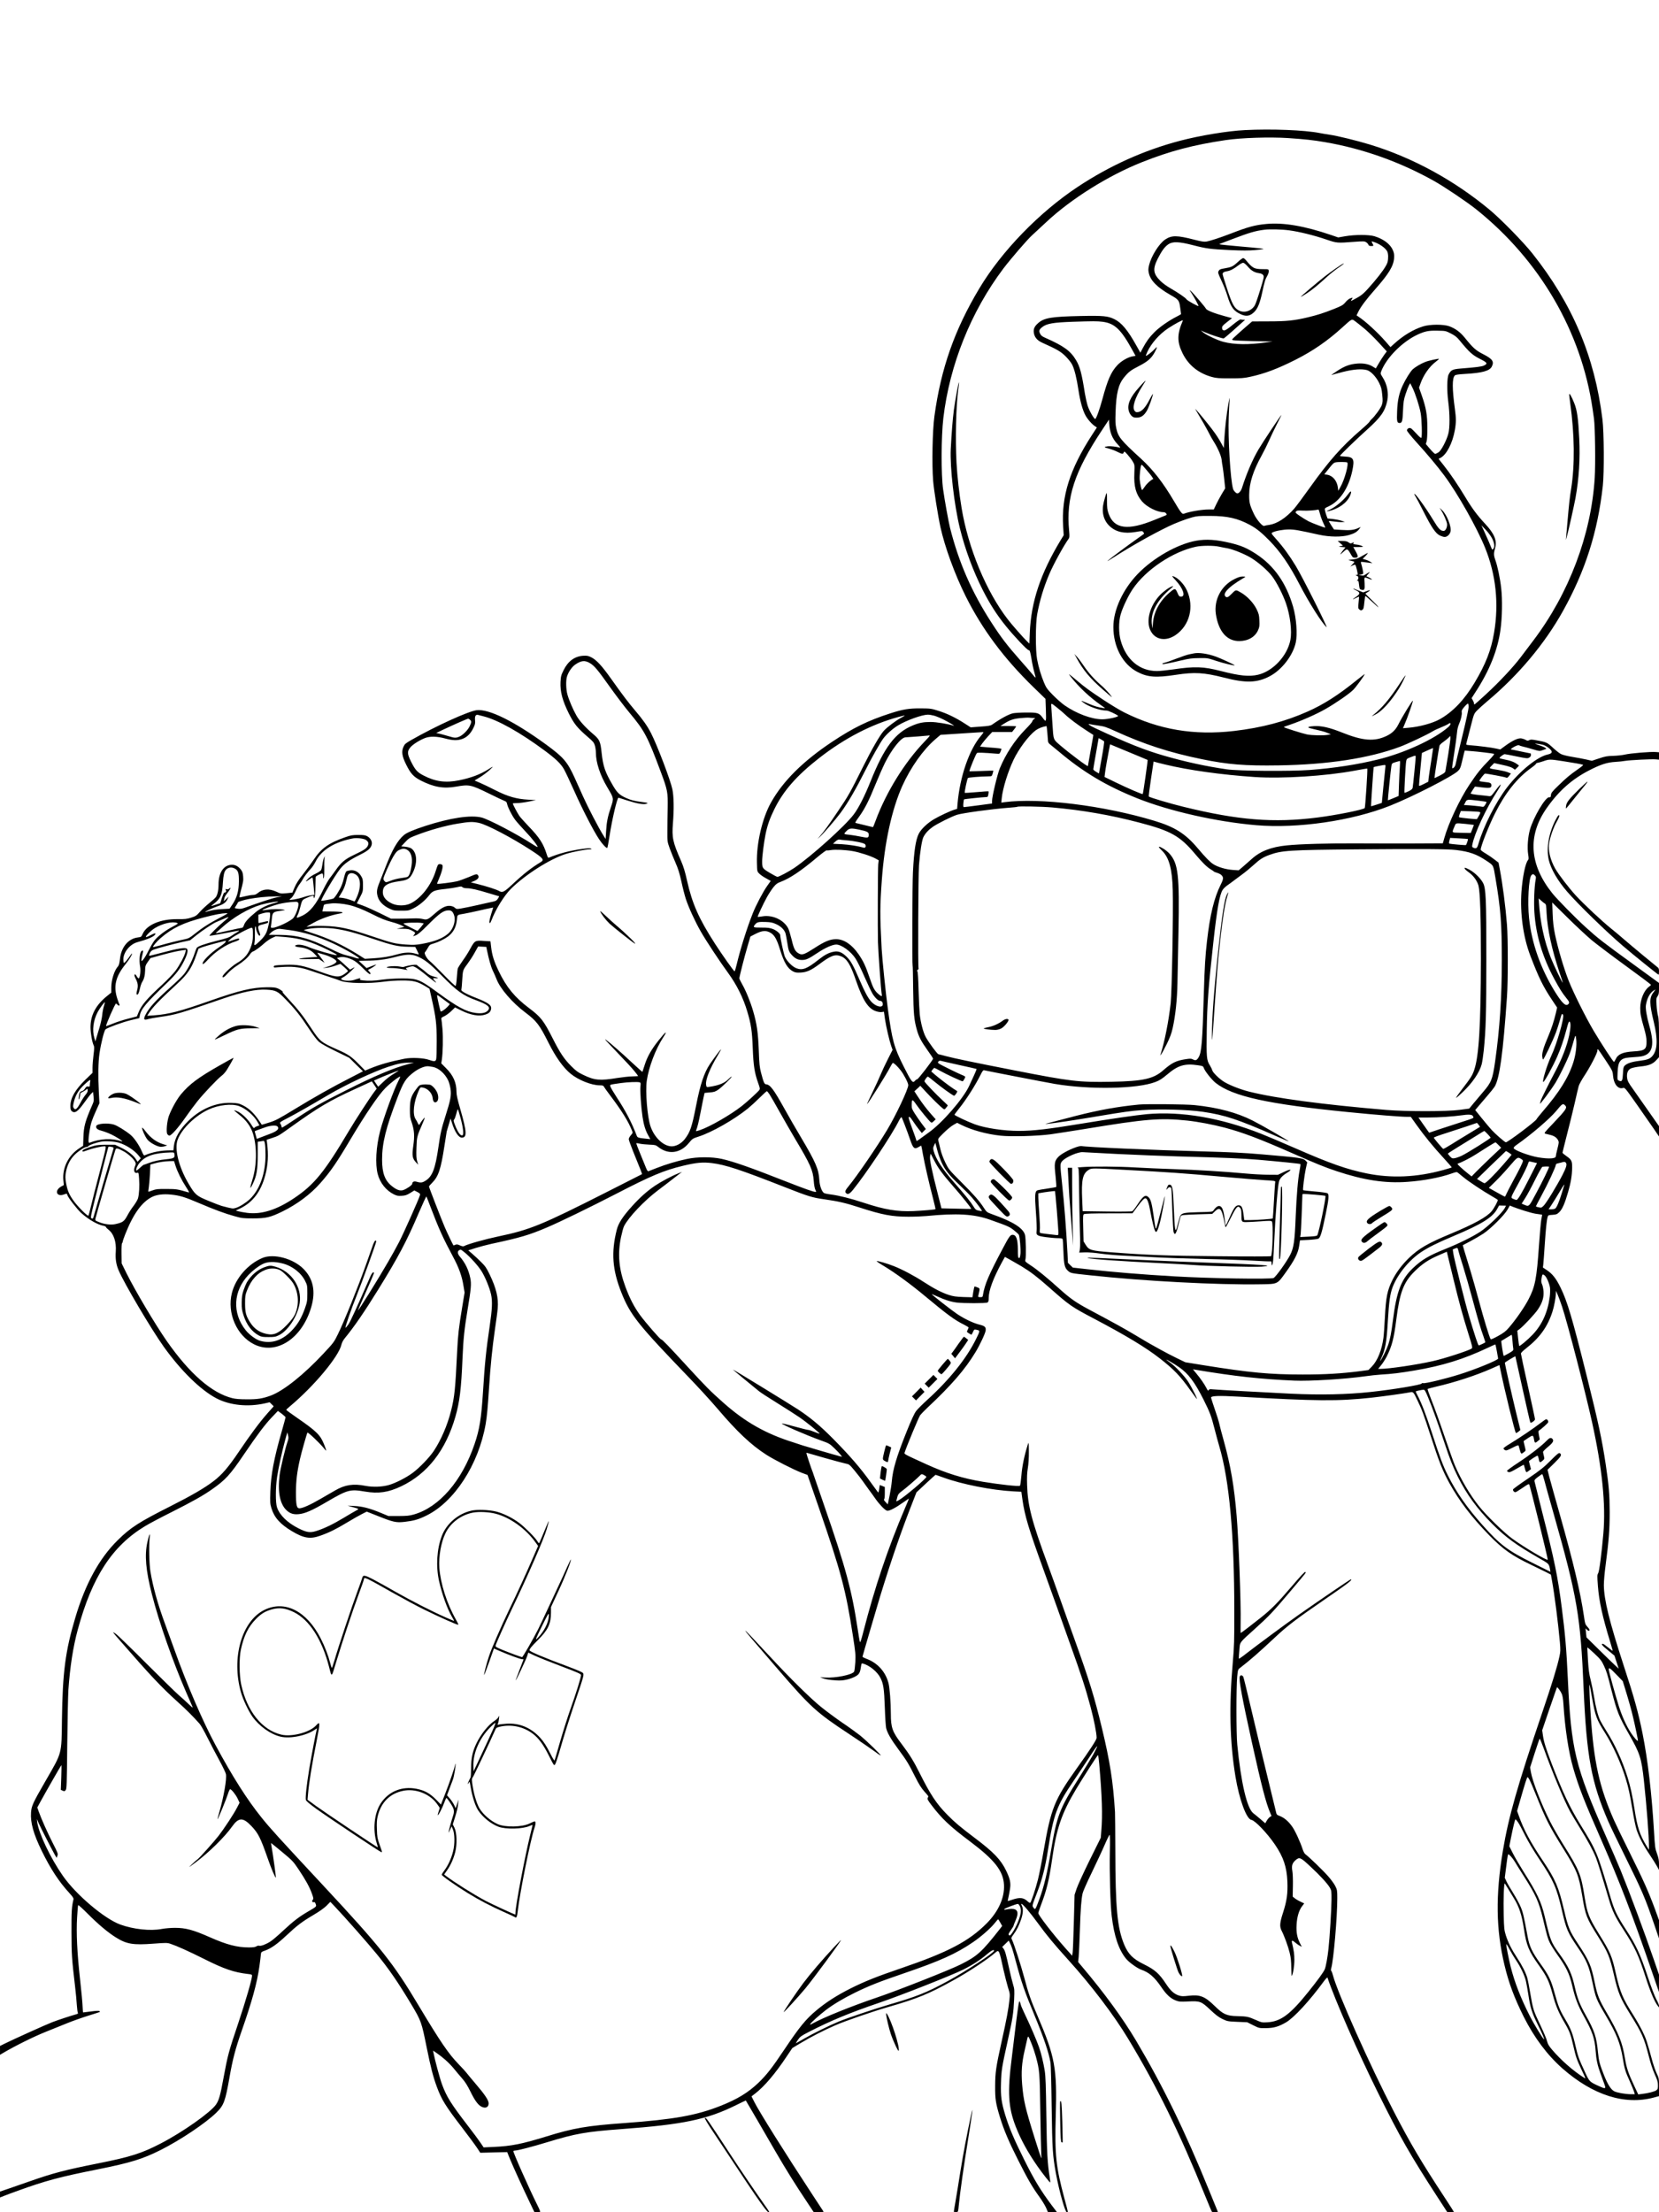 <?xml version="1.0" standalone="no"?>
<!DOCTYPE svg PUBLIC "-//W3C//DTD SVG 20010904//EN"
 "http://www.w3.org/TR/2001/REC-SVG-20010904/DTD/svg10.dtd">
<svg version="1.0" xmlns="http://www.w3.org/2000/svg"
 width="2475pt" height="3300pt" viewBox="0 0 2475 3300"
 preserveAspectRatio="xMidYMid meet">
<g transform="translate(0,3300) scale(0.1,-0.1)"
fill="#000000" stroke="none">
<path d="M18570 31059 c-260 -13 -665 -80 -966 -159 -537 -141 -1048 -371
-1525 -687 -573 -379 -1135 -958 -1468 -1514 -371 -619 -573 -1194 -671 -1909
-29 -215 -39 -711 -19 -961 10 -131 71 -517 109 -692 65 -296 214 -705 377
-1032 248 -495 571 -928 1011 -1356 l179 -174 6 -167 c6 -183 5 -187 -48 -115
-53 72 -73 79 -244 78 -83 0 -172 -6 -198 -11 -66 -15 -186 -80 -310 -168 -23
-17 -56 -23 -175 -31 l-147 -11 -87 56 c-129 84 -265 151 -392 190 -107 34
-119 36 -265 37 -177 1 -266 -13 -457 -75 -331 -107 -552 -215 -865 -423 -433
-288 -733 -585 -912 -905 -130 -230 -219 -610 -211 -901 3 -126 3 -128 33
-159 17 -18 62 -50 102 -71 l71 -40 -53 -75 c-59 -82 -166 -285 -215 -409 -86
-216 -184 -528 -241 -767 -13 -54 -26 -98 -30 -98 -11 0 -184 245 -294 415
-240 373 -338 594 -415 937 -31 139 -53 211 -91 298 -123 280 -137 348 -120
557 17 212 14 402 -8 508 -28 137 -229 665 -319 839 -54 106 -123 204 -237
337 -102 120 -191 238 -355 469 -139 196 -220 285 -299 325 -47 23 -63 26
-120 23 -128 -8 -226 -80 -292 -213 -38 -76 -42 -93 -47 -178 -7 -144 29 -279
124 -470 79 -156 126 -214 276 -344 87 -74 99 -89 113 -135 8 -28 15 -77 15
-107 0 -146 63 -336 171 -517 98 -164 97 -161 54 -290 -49 -145 -65 -228 -73
-364 l-7 -115 -41 65 c-64 102 -225 411 -296 570 -36 80 -91 201 -121 269
-112 247 -167 312 -429 504 -478 348 -853 534 -1037 513 -123 -15 -608 -235
-974 -444 -87 -50 -100 -61 -118 -102 -32 -71 -22 -141 40 -265 67 -135 110
-182 218 -238 195 -99 342 -125 529 -91 194 34 218 29 484 -101 114 -56 221
-107 238 -113 23 -8 32 -18 37 -44 11 -52 70 -169 118 -234 24 -32 95 -113
158 -179 102 -107 188 -219 178 -230 -3 -2 -40 19 -84 48 -231 149 -644 365
-750 392 -161 41 -469 -5 -841 -126 -167 -54 -276 -100 -316 -134 -98 -82
-177 -221 -281 -490 -36 -93 -77 -198 -91 -232 -36 -91 -40 -133 -21 -198 21
-72 82 -135 173 -178 63 -30 74 -32 178 -32 107 0 112 1 185 37 81 40 175 119
235 198 46 60 81 73 244 90 58 6 134 18 169 26 57 13 66 13 81 -1 10 -9 35
-15 63 -15 63 0 155 -21 331 -75 81 -25 150 -45 152 -45 2 0 -6 -16 -18 -35
-19 -29 -32 -36 -78 -46 -30 -6 -131 -28 -225 -50 -93 -21 -203 -44 -243 -50
-70 -12 -73 -11 -97 11 -15 14 -41 24 -69 27 -61 7 -130 -27 -227 -113 -104
-92 -119 -99 -182 -83 -32 8 -88 12 -142 9 -49 -2 -144 -4 -211 -4 l-121 0
-164 81 c-90 44 -205 96 -255 114 l-91 33 46 89 c45 86 46 91 46 180 0 82 -3
97 -27 137 -36 62 -94 94 -159 88 -26 -3 -55 -10 -63 -17 -8 -7 -22 -44 -31
-83 -9 -39 -26 -97 -40 -129 -28 -70 -103 -186 -124 -194 -29 -11 -173 -36
-178 -31 -13 12 208 384 283 477 61 77 137 130 297 210 118 58 162 97 173 154
8 44 -18 91 -66 120 -29 16 -52 20 -135 20 -87 0 -112 -5 -195 -34 -248 -87
-358 -165 -473 -339 -35 -53 -105 -148 -155 -211 -64 -80 -101 -138 -126 -195
l-34 -81 -87 -9 c-84 -8 -88 -8 -154 23 -107 49 -201 42 -277 -22 -23 -19 -43
-27 -71 -27 -22 0 -75 -9 -118 -20 -43 -11 -80 -18 -83 -16 -2 3 6 42 18 88
40 148 42 162 37 226 -4 48 -11 70 -32 98 -38 49 -82 74 -133 74 -124 0 -202
-114 -202 -295 0 -83 -16 -158 -42 -190 -11 -14 -55 -54 -99 -89 -43 -35 -105
-92 -136 -127 -51 -58 -63 -66 -132 -88 -65 -20 -94 -23 -196 -22 -256 4 -464
-82 -526 -218 -21 -48 -23 -49 -73 -55 -144 -18 -249 -146 -267 -325 -7 -60
-15 -91 -28 -105 -56 -61 -101 -204 -101 -318 l0 -75 -60 -48 c-170 -136 -250
-287 -250 -469 0 -87 26 -232 50 -276 7 -14 6 -54 -5 -135 -8 -64 -15 -150
-15 -192 l0 -77 -104 -100 c-155 -152 -226 -275 -226 -395 0 -43 5 -62 18 -74
46 -42 92 -11 189 125 44 62 92 124 106 136 l25 24 7 -68 c7 -58 5 -74 -15
-118 -110 -251 -131 -328 -136 -494 l-4 -124 -57 -37 c-163 -106 -255 -291
-238 -477 l7 -72 -40 -22 c-105 -59 -69 -159 42 -118 44 16 44 16 50 -8 9 -35
148 -215 207 -268 108 -97 243 -175 332 -191 20 -4 37 -12 37 -19 1 -6 18 -24
40 -41 77 -60 117 -181 107 -325 -8 -107 5 -193 43 -281 82 -193 488 -880 673
-1139 258 -360 549 -645 787 -770 200 -104 469 -131 722 -74 l70 16 31 -30 30
-30 -88 -99 c-116 -130 -258 -321 -435 -583 -155 -229 -249 -339 -374 -434
-133 -102 -327 -215 -644 -375 -474 -239 -595 -318 -788 -508 -275 -272 -482
-651 -632 -1158 -147 -492 -189 -814 -198 -1515 -7 -533 6 -481 -249 -924
-184 -319 -205 -365 -212 -460 -12 -153 36 -325 162 -581 128 -262 257 -458
409 -623 52 -57 66 -79 62 -95 -27 -111 -31 -181 -30 -492 1 -334 5 -389 54
-810 11 -93 23 -217 26 -275 4 -58 11 -110 16 -117 7 -8 -3 -15 -34 -23 -73
-20 -259 -81 -348 -115 -89 -34 -594 -262 -712 -321 l-68 -34 0 -66 0 -66 33
20 c187 111 463 248 647 322 107 43 256 103 330 133 74 30 212 79 305 108 94
29 172 55 174 56 3 2 0 8 -5 13 -7 7 -48 5 -125 -5 -63 -8 -116 -15 -119 -15
-3 0 -6 40 -8 88 -1 48 -18 227 -37 397 -45 405 -59 705 -45 933 5 96 13 178
16 183 3 5 69 -55 147 -133 154 -155 298 -276 419 -351 157 -98 256 -114 556
-91 190 14 207 14 255 -2 96 -32 270 -110 506 -228 294 -148 445 -199 649
-222 51 -5 62 -10 62 -25 0 -52 -94 -375 -204 -704 -144 -427 -159 -483 -221
-818 -48 -265 -69 -337 -112 -400 -83 -120 -502 -415 -828 -583 -284 -147
-449 -199 -930 -295 -496 -99 -669 -144 -1025 -269 -96 -34 -235 -82 -308
-107 l-132 -45 0 -44 0 -44 53 21 c28 12 124 47 212 79 418 151 628 207 1195
320 484 97 665 152 936 288 293 147 672 401 830 556 114 112 134 167 199 536
45 257 85 411 175 670 160 457 235 729 270 980 11 80 21 160 22 179 3 31 7 35
67 56 87 32 175 94 311 221 162 152 235 207 399 304 95 56 164 105 202 142
l57 58 60 -63 c159 -167 491 -544 633 -717 181 -221 321 -426 514 -748 148
-248 154 -265 230 -643 60 -297 97 -441 152 -589 71 -192 128 -284 378 -610
95 -124 194 -258 221 -299 l49 -74 200 5 201 5 43 -106 c50 -121 183 -413 291
-638 l73 -153 44 0 c41 0 44 2 37 23 -3 12 -19 47 -35 78 -126 251 -371 804
-361 813 3 3 15 6 26 6 38 0 265 59 481 125 422 129 578 156 1104 195 921 68
1277 142 1711 357 80 39 145 71 146 70 4 -5 330 -564 444 -763 148 -255 298
-497 462 -741 l108 -163 76 0 c58 0 73 3 68 12 -5 7 -73 112 -153 233 -417
635 -806 1255 -879 1402 l-41 81 53 41 c139 107 300 296 474 558 l82 122 134
80 c149 89 332 183 506 259 143 63 558 206 790 273 435 125 608 196 968 396
233 128 513 313 630 415 56 48 57 46 121 -250 22 -97 53 -219 69 -271 29 -89
30 -97 21 -185 -14 -134 -42 -286 -115 -613 -87 -394 -97 -464 -98 -673 -1
-194 8 -253 70 -458 59 -193 131 -364 274 -647 147 -291 208 -396 317 -547 38
-53 83 -126 99 -162 l28 -66 68 0 67 0 -74 97 c-172 230 -265 384 -414 683
-155 311 -227 481 -286 675 -56 187 -68 273 -62 470 5 193 13 238 102 640 73
330 84 401 94 610 6 138 5 156 -15 220 -12 39 -39 147 -59 240 -48 219 -62
268 -85 298 l-19 24 49 48 48 47 17 -32 c26 -50 42 -101 90 -280 82 -308 132
-452 275 -795 143 -346 215 -557 242 -715 5 -30 13 -327 17 -660 9 -640 15
-725 66 -1005 47 -252 135 -565 160 -565 8 0 15 4 15 10 0 5 -23 94 -51 197
-126 466 -146 651 -129 1233 21 706 -11 881 -270 1485 -103 239 -139 343 -200
575 -48 180 -156 514 -184 567 -13 25 -11 30 24 77 48 64 83 135 115 230 28
85 32 154 10 196 -9 17 -11 30 -6 30 18 0 130 -131 242 -285 139 -190 239
-311 456 -551 344 -380 682 -825 895 -1179 427 -707 766 -1399 1144 -2333 53
-130 99 -241 104 -245 4 -5 26 -7 48 -5 l41 3 -133 325 c-361 887 -689 1558
-1088 2230 -198 333 -475 713 -806 1104 l-58 69 8 76 c4 42 12 220 18 396 10
320 21 465 41 553 5 26 67 166 138 312 70 146 157 331 192 413 35 81 68 147
73 147 5 0 7 -103 3 -252 -6 -310 7 -789 28 -960 35 -299 106 -507 216 -639
45 -54 168 -142 227 -162 113 -39 194 -109 292 -252 80 -119 142 -176 220
-206 50 -19 68 -21 184 -15 179 9 198 2 333 -126 82 -77 123 -108 180 -136 72
-34 81 -36 222 -42 l147 -6 90 -45 c88 -44 90 -44 189 -43 117 1 190 22 300
86 121 71 350 319 568 617 28 37 49 58 51 50 110 -330 455 -1116 757 -1724
321 -648 480 -927 886 -1552 l145 -223 49 0 c27 0 49 2 49 4 0 3 -60 96 -133
208 -355 540 -514 809 -760 1283 -358 691 -843 1777 -912 2040 -8 32 -19 62
-25 65 -6 4 -6 18 0 41 35 119 90 762 90 1042 0 117 -2 127 -30 183 -16 32
-65 100 -109 149 -73 83 -289 292 -337 325 -12 8 -29 40 -39 70 -38 116 -114
282 -159 344 -55 78 -118 131 -183 156 -43 16 -49 22 -56 56 -5 22 -67 275
-137 564 -71 289 -176 728 -234 976 -58 248 -111 463 -117 478 -15 31 -45 34
-54 5 -15 -47 37 -327 181 -979 146 -658 210 -906 274 -1054 l19 -45 -24 -15
c-14 -9 -35 -34 -47 -55 l-22 -39 -72 62 c-39 33 -87 73 -107 88 -94 72 -184
457 -239 1023 -16 157 -16 860 -1 1015 10 101 11 106 43 130 148 114 283 232
519 453 186 175 322 278 741 566 351 241 428 301 391 301 -10 0 -459 -306
-776 -528 -192 -135 -638 -465 -780 -576 -60 -48 -111 -83 -113 -78 -2 6 1 60
7 122 11 133 -12 102 246 335 203 184 253 237 526 560 243 288 224 264 212
276 -7 7 -73 -63 -205 -218 -210 -246 -297 -333 -453 -459 -124 -99 -300 -234
-306 -234 -2 0 -2 71 -1 157 7 275 -30 1244 -59 1588 -37 445 -90 753 -193
1125 -30 107 -60 222 -67 255 -7 33 -37 130 -67 215 -29 85 -54 162 -55 170
-4 29 110 33 413 16 1163 -67 1482 -69 1975 -16 179 20 476 61 570 79 60 12
58 14 121 -118 67 -138 92 -208 194 -520 131 -404 179 -525 281 -712 150 -271
332 -510 598 -783 205 -209 338 -303 626 -440 83 -40 182 -88 221 -108 l71
-37 16 -88 c39 -215 93 -639 118 -920 10 -115 9 -142 -6 -210 -33 -155 -107
-396 -255 -833 -374 -1103 -505 -1563 -589 -2066 -111 -665 -104 -1177 24
-1709 63 -266 147 -489 286 -768 158 -314 352 -573 580 -774 454 -398 928
-549 1362 -432 l77 21 0 133 c0 131 -1 134 -35 206 -19 41 -45 115 -59 164
-84 309 -100 357 -151 460 -29 61 -90 169 -135 240 -165 261 -201 348 -264
625 -58 261 -81 316 -254 594 -149 242 -174 306 -212 548 -53 337 -78 400
-317 781 -68 109 -158 264 -198 345 -133 265 -263 600 -287 740 l-11 67 67
210 c37 116 71 213 75 218 4 4 33 -66 65 -155 125 -346 300 -766 388 -928 23
-41 88 -151 146 -245 122 -197 198 -339 241 -446 27 -70 81 -242 191 -614 53
-180 95 -269 218 -457 174 -268 228 -385 336 -723 63 -198 131 -358 176 -415
l20 -25 0 24 c0 13 -18 57 -40 97 -25 45 -75 177 -131 345 -107 325 -173 466
-325 699 -130 200 -170 283 -224 465 -203 688 -209 701 -455 1100 -158 258
-262 478 -428 910 -84 221 -116 322 -129 417 l-11 77 108 318 c60 175 110 320
112 323 7 7 52 -53 71 -95 13 -28 21 -77 26 -155 22 -356 77 -719 146 -955 83
-286 162 -488 418 -1070 278 -633 472 -1137 761 -1980 l100 -290 0 129 1 129
-76 221 c-143 416 -364 1011 -497 1337 -30 74 -130 305 -222 514 -456 1037
-516 1282 -565 2335 -21 453 -41 684 -91 1069 -60 470 -109 707 -291 1421 -60
239 -112 447 -115 461 -4 21 4 32 51 67 30 23 59 42 63 42 5 0 19 -42 32 -92
13 -51 77 -282 143 -513 348 -1225 397 -1516 443 -2590 44 -1019 117 -1410
370 -1990 31 -71 146 -310 255 -530 248 -502 293 -606 431 -1010 l68 -200 1
136 0 135 -59 162 c-95 258 -173 433 -372 833 -103 207 -212 432 -242 500
-218 494 -299 863 -346 1564 -15 219 -24 461 -18 455 3 -3 20 -88 37 -190 48
-276 68 -330 195 -530 116 -183 241 -459 308 -681 41 -132 63 -236 102 -471
19 -119 47 -251 61 -294 34 -104 102 -234 193 -368 41 -61 90 -138 108 -171
l33 -60 0 81 c0 65 -6 96 -30 163 -28 77 -31 98 -45 334 -33 561 -92 1064
-170 1455 -63 315 -127 546 -282 1017 -214 657 -294 980 -296 1200 0 56 11
186 26 295 48 363 61 530 61 795 -1 261 -12 397 -59 710 -57 378 -109 619
-276 1290 -225 901 -296 1140 -399 1350 -65 134 -121 204 -206 260 l-56 37 6
52 c3 28 13 157 21 286 16 236 28 359 43 415 8 28 11 29 72 33 58 4 68 8 102
40 45 44 82 128 131 297 42 143 59 249 61 365 1 102 -8 121 -89 177 -30 21
-54 42 -55 47 0 5 29 122 64 260 36 138 88 350 116 471 27 121 55 240 62 264
6 24 45 94 85 155 85 128 193 336 193 372 0 13 3 24 8 23 4 0 55 -73 113 -162
105 -159 107 -163 113 -232 10 -125 74 -206 147 -185 29 8 30 7 203 -238 95
-136 210 -301 255 -366 l81 -119 0 77 0 77 -152 217 c-83 119 -188 269 -234
333 -73 102 -84 124 -90 171 -8 71 11 119 59 141 19 9 81 22 138 28 125 12
185 36 239 95 l40 44 0 282 c0 224 -3 294 -16 338 -8 30 -18 101 -21 158 -5
95 -4 105 16 132 17 24 21 43 21 113 l0 84 -397 289 c-444 322 -513 376 -693
539 -155 140 -427 417 -502 510 -342 428 -371 858 -86 1267 180 258 379 435
639 568 174 89 266 118 394 125 44 2 107 9 140 15 72 12 403 29 463 22 l42 -4
0 55 0 55 -47 4 c-70 7 -382 -19 -461 -38 -37 -9 -114 -17 -172 -19 -90 -2
-121 -7 -213 -38 l-109 -36 -81 19 c-45 10 -140 28 -212 40 -76 12 -147 30
-170 43 -22 11 -76 54 -119 94 -85 78 -95 83 -239 109 -74 14 -92 15 -113 3
-21 -11 -29 -10 -52 3 -15 9 -43 19 -64 23 -46 9 -132 -30 -241 -110 l-75 -55
-64 14 c-58 14 -263 40 -386 49 -29 2 -54 6 -57 9 -2 2 2 28 11 58 8 30 34
133 59 229 44 173 45 175 92 224 26 27 98 91 158 142 458 384 851 853 1122
1340 334 599 519 1182 595 1870 21 193 18 802 -6 990 -115 935 -447 1721
-1045 2474 -136 171 -466 508 -636 650 -532 443 -1151 780 -1790 975 -191 58
-489 131 -591 145 -44 6 -113 18 -154 26 -229 45 -719 64 -1120 44z m650 -119
c242 -16 372 -30 550 -61 561 -96 1117 -294 1625 -579 155 -87 488 -311 627
-422 949 -759 1570 -1824 1738 -2983 5 -33 14 -96 20 -140 17 -122 24 -683 11
-885 -53 -848 -383 -1721 -916 -2425 -54 -71 -137 -182 -185 -245 -113 -150
-327 -379 -525 -560 -86 -80 -161 -146 -166 -148 -5 -2 -9 5 -9 15 0 10 -8 31
-18 48 l-18 30 61 95 c206 316 329 624 370 925 26 184 30 453 11 619 -17 152
-55 333 -88 423 -25 70 -25 100 -3 176 32 113 -11 217 -153 368 -112 120 -190
224 -292 394 -104 173 -227 355 -319 470 l-79 100 27 14 c92 47 182 222 216
418 19 106 19 178 0 313 -41 301 -42 458 -1 499 11 11 52 17 153 23 254 14
365 45 398 108 39 76 12 115 -125 185 -115 59 -152 92 -278 248 -68 84 -138
135 -230 170 -86 31 -288 31 -392 -2 -143 -44 -299 -138 -433 -261 l-53 -48
-73 84 c-119 136 -303 305 -410 374 l-23 16 30 61 c38 74 120 183 248 328 204
232 273 345 282 464 3 54 0 77 -18 119 -39 91 -140 167 -275 208 -82 25 -291
25 -436 0 l-105 -18 -105 36 c-399 136 -712 189 -966 165 -171 -16 -272 -43
-533 -144 -156 -60 -307 -110 -365 -119 -30 -5 -76 2 -176 28 -260 67 -339 68
-436 3 -90 -60 -206 -244 -240 -381 -13 -56 -14 -75 -4 -120 25 -112 125 -213
321 -325 127 -72 132 -78 149 -204 6 -43 11 -80 11 -83 0 -2 -30 -19 -67 -38
-115 -58 -255 -156 -329 -230 -78 -79 -121 -138 -175 -239 l-36 -68 -61 108
c-126 227 -220 339 -325 391 -98 48 -165 55 -505 48 -434 -9 -545 -27 -634
-106 -54 -47 -72 -86 -65 -141 9 -68 49 -117 125 -151 222 -100 276 -131 348
-202 40 -40 83 -94 99 -125 35 -70 67 -200 94 -379 26 -170 60 -294 104 -377
32 -60 100 -137 147 -166 l24 -16 -71 -109 c-333 -512 -461 -919 -432 -1371
l8 -127 -43 -70 c-304 -503 -444 -923 -463 -1389 l-6 -158 -29 28 c-52 49
-230 251 -291 331 -324 419 -591 1061 -691 1662 -36 218 -64 465 -76 675 -19
355 -8 838 25 1084 9 62 14 115 12 117 -7 7 -57 -266 -77 -416 -18 -142 -33
-327 -46 -580 -13 -276 51 -833 136 -1180 79 -318 196 -634 341 -921 107 -210
208 -369 346 -539 128 -158 319 -360 342 -360 14 0 21 -21 39 -127 11 -71 32
-166 45 -211 26 -88 24 -89 -35 -15 -18 22 -98 115 -178 205 -197 223 -286
340 -427 558 -294 453 -488 897 -619 1413 -23 93 -80 406 -104 577 -31 218
-29 782 3 1060 94 799 412 1591 896 2234 110 145 356 431 429 497 33 30 125
116 207 192 371 349 932 700 1435 899 420 166 762 256 1245 328 237 35 659 48
935 30z m12 -1376 c146 -19 371 -74 558 -138 152 -52 160 -53 405 -34 148 11
162 10 187 -6 15 -10 30 -26 33 -37 5 -14 16 -19 41 -19 39 0 39 1 18 41 -15
30 -15 31 8 24 92 -27 185 -91 214 -146 16 -33 18 -108 4 -161 -15 -53 -93
-165 -207 -298 -137 -160 -168 -189 -256 -237 -42 -24 -79 -43 -82 -43 -3 0 2
11 11 25 19 28 18 29 -23 14 -17 -5 -49 -32 -71 -58 -36 -43 -54 -53 -174
-101 -154 -61 -242 -89 -388 -124 -203 -48 -317 -60 -583 -60 l-247 -1 -87
-75 c-48 -41 -117 -103 -154 -137 -67 -61 -67 -61 -41 -68 15 -4 153 -10 307
-14 l280 -6 -95 -13 c-269 -37 -469 -34 -637 8 -86 22 -261 104 -308 145 l-30
25 60 -26 c81 -36 264 -96 281 -92 7 2 66 51 131 109 65 58 134 120 153 137
l35 31 -27 1 c-14 0 -32 2 -40 5 -7 3 -60 -33 -117 -80 -80 -66 -111 -85 -130
-83 -21 2 -27 9 -29 33 -2 27 6 37 73 90 l75 59 -103 28 c-154 41 -274 88
-285 112 -11 24 -186 229 -227 266 -24 21 -22 16 12 -35 36 -54 103 -177 103
-189 0 -13 -170 81 -180 100 -13 22 -119 95 -249 170 -47 27 -109 73 -138 102
-110 109 -119 178 -40 335 59 116 105 179 159 214 64 43 157 39 364 -14 201
-52 260 -60 560 -74 179 -8 273 -8 365 0 67 6 125 13 127 15 6 7 -56 14 -363
41 -293 27 -309 29 -285 38 8 3 92 35 185 70 254 97 344 123 480 140 77 10
255 6 367 -9z m1125 -1468 c52 -43 148 -137 213 -208 l119 -130 -38 -51 c-21
-29 -58 -86 -82 -128 l-44 -75 -44 27 c-58 37 -138 53 -231 46 -113 -9 -192
-38 -305 -113 -55 -36 -91 -62 -80 -58 11 4 88 25 170 46 160 40 278 49 359
27 56 -16 135 -98 180 -190 31 -63 39 -91 47 -177 9 -88 8 -110 -6 -153 -16
-47 -104 -169 -155 -214 -12 -11 -25 -27 -29 -36 -3 -9 -62 -65 -131 -124
-290 -251 -472 -458 -759 -859 -98 -138 -203 -278 -232 -312 -123 -140 -256
-226 -374 -244 -33 -4 -67 -11 -76 -15 -24 -9 -113 94 -152 178 -62 130 -72
172 -71 287 1 174 59 357 188 589 35 64 83 161 107 216 24 55 76 164 116 243
41 78 72 142 70 142 -8 0 -284 -415 -341 -513 -90 -152 -182 -368 -246 -572
-14 -46 -46 -85 -70 -85 -20 0 -55 37 -64 66 -40 132 -78 764 -65 1074 4 107
10 224 13 260 4 44 -3 21 -19 -70 -26 -143 -50 -352 -61 -539 l-6 -114 -32 59
c-45 83 -80 137 -150 229 -62 82 -207 258 -234 285 -14 13 -14 12 0 -10 79
-131 154 -263 188 -329 22 -45 56 -106 76 -136 62 -98 112 -213 119 -273 3
-31 10 -79 16 -107 5 -27 15 -111 23 -185 l14 -135 -49 -81 c-27 -45 -65 -116
-85 -158 l-36 -76 -77 0 c-103 0 -294 -33 -371 -64 -23 -9 -47 21 -143 184
-164 279 -314 472 -494 637 -303 277 -340 323 -369 451 -14 61 -16 107 -11
246 9 276 42 412 124 513 70 86 100 109 225 173 132 68 187 117 236 208 40 75
41 93 1 48 -33 -38 -127 -111 -134 -104 -2 2 7 27 20 56 61 132 182 269 314
356 104 68 226 133 218 115 -87 -201 -89 -315 -7 -484 87 -180 237 -302 439
-358 65 -18 104 -21 271 -21 166 0 211 3 300 23 214 46 411 120 680 256 257
130 473 279 687 473 158 143 147 138 201 99 24 -18 87 -67 139 -111z m-3907
104 c181 -24 274 -113 449 -432 l42 -76 -41 -7 c-73 -12 -174 -71 -232 -134
-93 -100 -144 -217 -222 -506 -39 -146 -93 -295 -107 -295 -19 0 -90 125 -113
199 -13 42 -31 123 -41 181 -46 296 -74 401 -131 496 -84 141 -184 213 -465
337 -43 19 -59 32 -73 61 -20 42 -13 62 37 100 65 49 163 66 447 76 307 10
368 10 450 0z m5196 -175 c62 -32 89 -53 131 -105 144 -176 189 -216 299 -272
114 -58 123 -71 63 -101 -34 -16 -112 -26 -352 -45 -117 -10 -140 -21 -175
-87 -25 -48 -28 -239 -6 -408 24 -183 25 -388 1 -477 -27 -101 -105 -251 -146
-277 -19 -13 -41 -23 -50 -23 -9 0 -44 34 -78 74 l-62 73 12 39 c7 24 12 103
11 204 0 191 -19 297 -84 483 l-40 114 20 57 c44 128 133 257 230 330 28 21
49 40 47 43 -7 6 -157 -27 -206 -47 -62 -24 -149 -76 -184 -108 -37 -35 -107
-147 -152 -244 -53 -116 -76 -221 -82 -385 -6 -149 -1 -173 37 -173 37 0 45
28 51 184 6 132 11 163 38 246 17 52 40 111 50 130 l19 34 32 -63 c44 -88 106
-279 125 -386 16 -91 23 -344 10 -365 -5 -8 -31 14 -72 59 -36 39 -73 76 -84
82 -25 13 -59 -5 -59 -32 0 -11 58 -83 138 -172 164 -180 319 -366 417 -498
201 -269 491 -784 612 -1084 160 -398 206 -826 133 -1260 -43 -262 -126 -474
-293 -752 -152 -254 -323 -433 -518 -542 -107 -60 -305 -114 -467 -127 l-82
-7 23 54 c43 96 128 341 125 356 -3 15 -162 -244 -217 -355 -40 -79 -91 -129
-173 -169 -183 -88 -354 -76 -672 52 -184 73 -302 100 -414 93 -69 -5 -92 -11
-80 -23 3 -3 55 -17 114 -30 60 -14 120 -29 134 -35 14 -5 39 -15 55 -21 l30
-12 -40 -8 c-67 -13 -242 -10 -319 6 -67 14 -332 98 -343 108 -2 3 40 20 94
37 158 53 393 156 525 232 158 90 360 230 418 289 41 41 170 219 170 233 0 3
-55 -38 -123 -93 -273 -221 -491 -360 -731 -466 -335 -149 -684 -241 -1096
-289 -595 -69 -1118 18 -1634 275 -65 32 -204 116 -310 186 -215 142 -272 184
-401 292 -128 108 -135 112 -91 56 123 -156 278 -302 445 -420 78 -55 77 -53
44 -48 -75 11 -135 29 -208 60 -44 19 -91 39 -105 44 -23 8 -23 7 5 -16 76
-63 253 -125 355 -125 24 0 137 -51 169 -77 20 -15 -145 -53 -234 -53 -158 0
-384 84 -565 210 -41 29 -118 97 -172 152 -86 88 -100 108 -133 186 -44 106
-80 226 -103 347 -25 131 -24 531 1 670 39 210 95 398 181 601 60 142 217 429
290 529 12 16 13 37 6 115 -48 495 79 883 492 1506 l103 155 2 -48 c8 -141 44
-233 127 -321 43 -47 47 -54 26 -48 -49 14 -136 23 -170 19 -66 -8 -65 -15 6
-33 39 -10 99 -32 132 -49 73 -37 88 -38 97 -9 7 19 11 17 56 -33 27 -30 62
-76 78 -103 29 -49 29 -49 24 -177 -9 -194 24 -313 114 -418 70 -82 225 -161
317 -161 20 0 35 -7 44 -20 11 -18 10 -21 -10 -29 -13 -5 -86 -34 -163 -66
-398 -163 -604 -136 -685 90 -22 61 -25 87 -25 198 0 118 -1 126 -14 95 -7
-18 -22 -69 -33 -113 -38 -149 -7 -277 88 -365 93 -86 216 -114 383 -86 99 17
103 17 117 -1 7 -10 13 -20 13 -23 0 -3 -48 -38 -107 -79 -115 -80 -388 -283
-437 -326 -16 -14 22 7 85 48 274 175 561 337 821 464 101 49 260 110 352 135
72 20 105 23 267 22 260 0 413 -35 599 -135 96 -52 173 -114 292 -236 160
-164 294 -358 442 -643 148 -285 335 -580 407 -645 31 -28 -358 747 -458 911
-92 153 -188 284 -295 404 -75 85 -75 85 -52 98 45 23 161 44 245 44 81 0 139
-10 450 -79 158 -34 332 -36 443 -5 83 24 122 47 156 92 l21 29 -43 -19 c-63
-27 -118 -33 -243 -25 l-113 7 -40 61 c-22 34 -38 63 -37 65 2 2 39 -2 83 -8
43 -6 96 -10 118 -8 l40 4 -59 18 c-33 10 -91 21 -130 25 l-70 6 -17 45 c-9
25 -19 59 -22 77 -6 31 -5 32 59 62 165 77 295 274 349 530 36 171 19 204
-106 210 -43 2 -79 6 -79 10 0 11 236 240 404 391 207 186 269 275 302 431 24
117 -1 246 -70 353 -33 52 -33 53 -18 92 79 200 310 433 535 540 114 53 166
64 303 61 120 -2 122 -2 200 -42z m-1548 -1923 c27 -18 -38 -257 -100 -365
l-33 -59 -6 51 c-13 99 -76 175 -158 189 l-44 7 60 75 c66 84 79 96 108 103
34 8 159 7 173 -1z m-2945 -171 c34 -41 56 -76 50 -78 -32 -11 -92 -65 -123
-111 -19 -28 -38 -52 -41 -52 -10 0 -29 85 -36 154 -5 57 10 197 24 219 7 11
17 -1 126 -132z m2541 -602 c10 -39 33 -100 50 -135 18 -35 29 -64 25 -64 -18
0 -189 65 -244 92 -33 17 -93 53 -133 81 -67 46 -71 51 -57 67 13 15 29 17
103 13 68 -4 185 4 232 16 3 0 14 -31 24 -70z m2564 -357 c37 -70 45 -134 19
-160 -15 -14 -17 -13 -25 9 -18 46 -61 145 -106 244 l-46 100 62 -65 c35 -36
78 -93 96 -128z m-13462 -1861 c70 -41 113 -91 307 -364 93 -130 221 -298 284
-374 230 -275 271 -352 473 -893 99 -265 105 -300 101 -530 -3 -107 -5 -265
-5 -350 -1 -153 0 -156 35 -255 20 -55 59 -152 87 -215 38 -86 60 -157 87
-278 19 -90 49 -207 66 -260 41 -126 138 -338 224 -488 72 -128 291 -459 405
-614 130 -178 228 -374 289 -581 56 -188 71 -286 81 -545 10 -262 26 -365 81
-521 27 -74 28 -86 16 -104 -20 -28 -178 -173 -257 -235 -167 -132 -479 -312
-628 -362 -58 -19 -63 -20 -57 -4 20 49 38 122 65 262 17 85 37 187 45 226
l16 71 76 7 c66 5 84 11 128 41 56 39 216 195 199 195 -5 0 -26 -16 -45 -36
-57 -60 -148 -97 -291 -117 -36 -5 -38 -5 -44 30 -13 70 54 240 169 432 32 52
55 96 53 98 -4 4 -107 -134 -165 -220 -86 -128 -144 -300 -206 -619 -64 -325
-89 -398 -173 -505 -50 -62 -126 -103 -191 -103 -122 1 -258 129 -316 297 -48
138 -79 522 -56 682 30 205 131 471 245 646 74 113 38 90 -69 -45 -107 -134
-169 -244 -207 -365 -17 -55 -33 -102 -34 -104 -2 -2 -70 59 -151 134 -168
157 -329 297 -388 340 -30 22 -22 9 36 -51 280 -294 338 -356 386 -415 29 -36
53 -68 53 -70 0 -2 -41 -5 -91 -6 -49 -1 -147 -12 -217 -23 -264 -43 -342 -36
-511 46 -81 39 -109 60 -182 133 -103 104 -164 195 -271 406 -138 272 -178
324 -358 459 -211 159 -335 310 -449 547 -70 144 -100 239 -114 360 l-10 87
-96 6 c-131 10 -139 5 -202 -110 -27 -52 -79 -134 -115 -183 -35 -50 -68 -101
-73 -113 -5 -13 -12 -76 -16 -141 -4 -64 -12 -120 -18 -124 -6 -3 -85 71 -176
165 -91 94 -186 187 -210 206 -43 33 -90 119 -71 131 4 3 22 29 39 59 28 50
34 56 88 71 70 20 162 65 215 104 80 59 124 141 134 250 8 80 -2 72 114 92 36
6 130 26 210 44 80 19 161 37 182 40 l36 7 -29 -93 c-29 -94 -36 -139 -20
-139 4 0 16 21 26 48 57 154 188 365 288 464 214 211 577 442 814 518 97 31
295 70 361 70 31 1 34 2 18 11 -13 8 -50 7 -139 -6 -182 -26 -339 -67 -488
-129 -12 -5 -19 6 -33 51 -50 159 -110 252 -271 418 -58 61 -119 129 -135 151
-28 39 -100 176 -100 188 0 3 28 6 63 6 34 0 112 10 172 22 l110 23 -111 6
c-177 9 -309 47 -494 141 -85 44 -190 94 -233 112 l-77 33 82 50 c46 28 110
77 143 108 63 59 61 61 -20 9 -121 -76 -255 -127 -432 -163 -204 -42 -358 -21
-535 71 -93 48 -123 82 -185 205 -58 116 -60 153 -14 211 35 44 132 107 220
142 74 29 180 27 301 -6 117 -31 187 -33 262 -5 68 26 123 82 162 166 24 49
28 68 23 112 -6 61 11 89 47 78 12 -3 46 -12 77 -20 214 -53 551 -242 919
-515 160 -119 233 -189 281 -270 21 -36 90 -182 154 -325 124 -279 284 -589
371 -722 49 -73 104 -133 123 -133 4 0 19 80 34 178 38 249 114 572 134 572 3
0 61 -18 128 -40 153 -49 250 -66 291 -49 27 11 23 13 -68 25 -114 15 -162 27
-235 59 -102 46 -137 79 -206 199 -112 193 -140 276 -162 478 -17 165 -31 196
-117 270 -120 101 -212 202 -257 281 -54 95 -112 231 -136 317 -21 75 -25 207
-7 265 21 71 74 148 126 183 88 59 139 64 212 23z m6979 -671 c39 -30 90 -75
115 -98 59 -58 201 -164 323 -242 l98 -63 -6 -41 c-4 -23 -22 -126 -41 -230
-19 -104 -34 -191 -34 -193 0 -16 -266 183 -410 306 -110 95 -103 75 -119 321
-6 91 -13 198 -16 238 -6 84 -12 83 90 2z m6135 12 c0 -26 -42 -220 -94 -432
-52 -212 -98 -402 -101 -423 -6 -33 -38 -67 -51 -54 -2 2 11 102 31 223 19
120 37 255 41 299 4 50 15 99 29 130 29 65 49 149 42 182 -4 22 4 38 40 80 25
29 49 50 54 47 5 -3 9 -26 9 -52z m-7977 -127 c31 -8 96 -35 144 -59 92 -47
182 -102 148 -91 -78 26 -256 55 -340 55 -111 0 -172 -12 -267 -51 -262 -108
-426 -325 -628 -829 -90 -224 -180 -403 -254 -500 -131 -174 -637 -628 -888
-798 -82 -55 -227 -132 -250 -132 -8 0 -60 27 -115 60 -111 67 -113 70 -113
175 0 69 26 274 50 396 28 137 63 237 130 374 136 279 337 507 676 771 378
294 779 501 1178 609 50 14 91 23 93 21 2 -2 -24 -18 -57 -35 -80 -43 -209
-141 -257 -195 -57 -65 -178 -274 -306 -531 -197 -396 -222 -439 -373 -662
-148 -220 -210 -305 -274 -378 l-34 -40 33 30 c55 49 237 259 310 358 109 147
229 354 377 648 87 174 210 391 260 461 50 67 144 151 225 199 125 75 354 157
439 158 20 1 61 -6 93 -14z m1481 -35 l31 -1 -22 -18 c-13 -11 -23 -26 -23
-33 0 -8 -48 -64 -108 -124 -155 -159 -288 -362 -376 -575 -37 -89 -116 -423
-116 -488 l0 -37 -202 -27 c-112 -15 -209 -27 -217 -27 -10 0 -12 13 -9 55 3
30 7 57 10 60 5 6 280 34 330 35 23 0 27 5 33 41 4 22 5 42 3 44 -2 3 -82 -2
-177 -11 -95 -9 -175 -13 -178 -11 -7 8 36 210 47 221 9 9 178 23 306 25 51 1
51 1 63 42 7 23 11 42 9 43 -2 1 -82 -1 -178 -5 -96 -4 -176 -6 -177 -5 -8 6
93 254 111 272 10 10 94 7 290 -9 47 -4 49 -3 62 29 8 18 14 37 14 42 0 5 -46
12 -102 16 -57 4 -129 9 -160 13 l-57 5 30 45 c17 24 58 73 91 109 l60 64 148
0 148 0 31 39 c17 21 31 42 31 45 0 3 -53 6 -117 6 l-118 0 50 32 c93 59 145
76 250 86 55 6 113 8 129 6 16 -2 43 -4 60 -4z m-8402 -27 c24 -21 23 -38 -6
-98 -24 -52 -92 -122 -142 -148 -55 -27 -80 -28 -161 -2 -43 13 -105 30 -137
38 l-58 13 113 54 c136 64 350 159 363 159 5 1 18 -6 28 -16z m14592 -111
c-207 -180 -649 -384 -1045 -481 -308 -76 -653 -129 -1020 -157 -288 -21
-1061 -16 -1239 10 -304 44 -606 109 -930 202 -297 86 -549 186 -1032 412 -90
43 -126 71 -72 58 16 -4 72 -13 124 -20 82 -11 116 -22 245 -81 440 -200 809
-320 1291 -419 392 -81 646 -101 1154 -93 730 11 1343 105 1805 277 113 42
402 178 484 228 25 16 82 43 126 60 44 18 94 41 110 52 28 18 30 19 34 3 2
-11 -12 -31 -35 -51z m-5979 -84 c4 -57 8 -114 10 -127 1 -13 13 -32 27 -42
14 -11 74 -60 134 -110 365 -308 708 -512 1169 -697 480 -192 1187 -352 1780
-402 615 -52 1426 66 1990 290 337 134 934 439 1017 520 30 30 38 49 57 130
12 52 26 113 32 134 l11 39 93 -7 c100 -7 321 -34 344 -41 8 -4 -19 -38 -77
-98 -116 -117 -181 -198 -293 -367 -139 -207 -310 -570 -371 -789 l-23 -81
-430 -2 c-236 -1 -617 0 -845 1 -417 3 -869 -10 -1055 -30 -234 -24 -395 -87
-525 -206 -42 -37 -101 -90 -133 -117 l-58 -49 -87 6 c-103 7 -222 42 -291 86
-52 34 -112 95 -233 238 -183 217 -340 316 -643 408 -755 229 -1714 348 -2238
279 l-49 -7 7 69 c15 145 91 390 176 570 78 163 223 358 328 438 42 31 97 53
162 65 4 1 10 -45 14 -101z m-989 -42 c-177 -207 -316 -610 -351 -1016 l-6
-76 -40 -12 c-66 -20 -219 -92 -303 -141 -97 -56 -194 -148 -229 -217 -46 -91
-71 -256 -87 -570 -10 -182 -13 -1387 -5 -1396 3 -2 6 -161 8 -353 5 -366 13
-458 57 -613 28 -100 64 -167 159 -301 45 -62 81 -117 81 -123 0 -19 -222
-308 -237 -308 -8 0 -23 -10 -32 -21 -35 -43 -52 -21 -168 209 -146 289 -174
392 -238 867 -32 235 -84 742 -92 890 -27 512 -26 636 3 1035 40 550 147 1041
304 1394 125 278 312 543 497 701 l74 63 102 7 c56 4 194 13 307 20 113 7 213
13 223 14 14 1 7 -12 -27 -53z m-766 -2 c0 -4 -35 -43 -78 -88 -295 -307 -569
-749 -727 -1173 -20 -54 -38 -99 -40 -101 -1 -1 -53 11 -116 27 -63 16 -124
31 -136 33 -21 3 -18 9 42 93 86 119 147 239 245 481 44 109 108 254 141 321
101 205 242 382 306 384 27 0 340 25 356 28 4 0 7 -2 7 -5z m7736 -275 c-20
-123 -39 -236 -42 -251 -4 -21 -22 -35 -85 -68 -43 -22 -79 -39 -79 -36 0 21
64 433 75 482 2 11 29 37 58 57 29 20 64 49 78 63 l24 26 3 -24 c2 -14 -13
-126 -32 -249z m-5134 192 c4 -4 -11 -113 -35 -243 l-42 -236 -43 25 c-23 14
-42 30 -42 37 0 6 18 113 40 236 22 123 40 226 40 228 0 4 69 -36 82 -47z
m6549 -52 c19 -5 57 -25 82 -45 66 -52 62 -83 -13 -99 -152 -32 -412 -242
-602 -485 -170 -219 -357 -586 -433 -852 -17 -60 -32 -72 -73 -54 -20 9 -23
15 -17 45 31 167 205 541 372 799 30 46 53 89 51 97 -2 8 -34 -29 -73 -81 -68
-91 -71 -94 -103 -90 -19 3 -88 11 -153 17 -65 7 -119 17 -119 21 0 7 47 82
64 104 1 1 48 -5 106 -12 114 -14 140 -8 140 30 0 35 -17 43 -102 51 -43 4
-78 11 -78 16 0 15 73 109 85 109 31 0 296 -50 312 -59 16 -8 24 -4 47 25 l27
35 -43 18 c-24 11 -90 26 -148 36 -144 23 -140 19 -96 64 l37 38 122 -27 c80
-17 134 -34 156 -49 l32 -23 30 28 c16 15 29 30 29 34 0 3 -24 20 -52 38 -36
21 -82 37 -145 49 -51 10 -93 21 -93 25 0 12 62 58 78 58 9 0 90 -15 178 -34
151 -31 163 -32 188 -17 16 9 26 25 26 38 0 13 -2 23 -3 23 -2 0 -68 14 -145
30 -78 17 -144 30 -148 30 -16 0 13 23 57 46 33 16 55 22 62 16 7 -5 35 -14
62 -20 28 -6 93 -24 146 -40 85 -26 100 -28 130 -17 19 7 43 16 53 19 19 7 19
7 -1 21 -11 8 -53 26 -94 40 -73 26 -73 26 -24 20 28 -4 66 -10 86 -16z
m-6041 -166 c74 -30 138 -57 141 -59 5 -3 -66 -502 -73 -509 -6 -7 -225 87
-397 171 l-173 84 7 57 c6 55 43 266 66 379 l10 51 142 -59 c78 -33 203 -84
277 -115z m4400 114 c0 -2 -13 -89 -29 -193 -17 -104 -33 -215 -37 -247 l-6
-58 -69 -35 c-60 -30 -69 -32 -69 -17 0 10 9 122 21 250 l22 231 76 35 c74 34
91 41 91 34z m-260 -131 c0 -33 -39 -426 -45 -457 -4 -19 -20 -32 -62 -53 -30
-15 -58 -25 -60 -22 -6 6 16 415 25 469 7 37 11 41 67 62 77 29 75 29 75 1z
m2201 -61 c162 -25 257 -42 292 -52 14 -3 -7 -22 -80 -73 -120 -85 -160 -118
-290 -244 -88 -85 -102 -104 -105 -135 -3 -32 -6 -36 -28 -34 -55 3 -232 -296
-285 -482 -31 -107 -43 -267 -27 -370 9 -56 9 -72 -2 -85 -39 -43 -81 -248
-98 -470 -23 -320 26 -679 132 -955 125 -327 187 -454 320 -655 l80 -120 -19
-83 c-28 -120 -67 -237 -117 -355 -64 -149 -91 -239 -86 -290 2 -23 8 -44 12
-47 10 -6 148 284 193 405 19 52 45 133 58 180 26 98 33 110 48 81 21 -39 -93
-434 -176 -611 -64 -137 -141 -390 -119 -390 16 0 143 231 208 380 54 123 94
239 139 408 26 99 35 120 46 111 19 -16 16 -94 -7 -203 -36 -166 -107 -349
-210 -544 -84 -156 -207 -405 -214 -429 -3 -13 -9 -33 -12 -45 -8 -30 166 204
234 314 55 91 162 308 205 419 15 36 38 108 52 160 40 142 41 144 50 64 10
-89 -7 -227 -41 -335 -72 -230 -209 -450 -459 -740 -45 -52 -87 -105 -93 -117
-20 -36 -428 -343 -457 -343 -14 0 -156 123 -210 182 -31 35 -100 116 -152
181 l-95 118 48 57 c27 31 87 102 134 157 48 55 96 116 108 135 74 123 125
496 184 1340 16 231 16 871 0 1075 -22 278 -65 607 -109 838 l-17 89 -61 47
c-33 26 -93 67 -132 90 -40 23 -73 48 -73 56 0 52 120 355 215 545 151 301
330 526 536 673 37 26 70 54 73 62 3 8 13 15 23 15 10 1 50 12 88 25 87 31 97
31 296 0z m-2437 -82 c-4 -49 -10 -167 -13 -263 l-6 -174 -79 -33 c-43 -19
-80 -32 -81 -31 -3 5 44 459 52 508 8 43 9 45 63 61 30 9 59 17 63 18 5 1 5
-38 1 -86z m-3499 32 c347 -84 842 -153 1335 -186 409 -27 1064 15 1490 95
101 19 186 33 188 31 8 -7 -30 -580 -38 -589 -24 -25 -420 -105 -705 -141
-652 -83 -1182 -41 -2000 160 -205 50 -502 139 -516 153 -4 4 11 122 32 262
21 140 39 257 39 259 0 2 8 0 18 -4 9 -3 80 -22 157 -40z m3282 -47 c-3 -24
-16 -152 -29 -284 l-23 -241 -79 -26 c-44 -15 -81 -25 -82 -24 -3 4 36 580 39
584 5 4 135 30 161 32 16 1 18 -4 13 -41z m1391 -492 c62 -7 115 -16 118 -19
3 -3 -5 -21 -18 -41 -17 -28 -28 -35 -43 -31 -21 6 -200 24 -248 25 l-27 0 20
40 c24 47 23 47 198 26z m-6358 -101 c448 -40 863 -112 1298 -226 471 -123
606 -199 834 -471 106 -126 173 -192 233 -228 22 -13 42 -27 45 -31 3 -4 24
-12 47 -19 23 -7 52 -21 63 -32 36 -34 34 -60 -9 -145 -98 -197 -160 -449
-205 -848 -24 -207 -35 -386 -46 -760 -22 -751 -34 -896 -80 -970 -26 -42 -44
-49 -82 -29 -26 14 -42 14 -102 5 -148 -22 -212 -53 -340 -165 -147 -130 -301
-164 -777 -173 -481 -9 -602 5 -1434 168 -624 122 -894 178 -1035 215 -52 14
-102 27 -110 28 -18 3 -148 179 -190 258 -38 71 -75 213 -89 339 -5 52 -13
213 -17 359 -4 165 -11 270 -17 279 -8 10 -7 16 6 26 9 6 14 15 11 18 -11 11
-5 1375 6 1540 14 188 43 374 66 420 29 57 74 106 139 152 66 47 276 152 360
180 78 26 525 87 764 105 74 5 136 12 139 15 11 11 356 4 522 -10z m6378 -69
c10 -6 6 -19 -14 -54 -15 -26 -28 -49 -30 -51 -5 -5 -258 21 -266 28 -5 4 0
26 9 50 l17 43 136 -4 c75 -2 141 -8 148 -12z m-14934 -161 c119 -25 497 -224
785 -412 169 -110 193 -139 143 -170 -146 -89 -257 -175 -433 -340 -118 -110
-145 -123 -191 -95 -36 22 -192 72 -333 107 l-90 22 53 23 c56 24 76 57 52 85
-18 21 -22 20 -140 -30 -59 -24 -135 -52 -170 -61 -61 -15 -291 -45 -299 -38
-2 2 8 30 22 61 45 102 71 201 57 218 -15 18 -54 20 -67 3 -5 -7 -19 -47 -32
-88 -66 -215 -222 -414 -381 -489 -78 -36 -192 -36 -271 0 -105 49 -151 118
-135 204 14 71 80 107 239 129 131 18 161 37 206 129 74 150 62 304 -26 363
-15 9 -54 20 -87 23 l-60 6 58 62 c52 56 67 66 159 101 199 78 446 147 627
176 174 29 223 30 314 11z m14725 -16 c64 -7 117 -13 118 -14 2 -1 -8 -28 -21
-61 l-24 -59 -46 0 c-25 1 -87 2 -137 3 -104 2 -101 -2 -59 96 22 52 11 50
169 35z m-9051 -85 c115 -24 142 -37 142 -71 0 -54 -7 -56 -116 -34 -54 11
-124 23 -154 26 -111 12 -108 11 -64 56 44 46 69 49 192 23z m-7358 -154 c37
-27 45 -52 26 -89 -21 -40 -55 -62 -199 -131 -139 -65 -197 -113 -282 -235
-27 -38 -65 -90 -85 -115 -20 -25 -62 -99 -94 -164 -107 -225 -200 -340 -319
-397 -83 -39 -92 -38 -68 9 11 21 27 67 36 103 32 125 31 124 93 152 31 14 69
29 85 32 24 6 27 4 27 -16 1 -23 1 -23 13 -4 8 13 12 68 13 155 1 74 2 141 3
148 1 13 75 51 99 52 7 0 12 -15 13 -42 0 -37 2 -40 10 -19 5 12 8 80 7 150
-2 69 1 137 5 151 7 24 7 24 -8 -2 -8 -15 -19 -59 -24 -96 -5 -38 -14 -79 -20
-90 -6 -12 -44 -37 -84 -56 -41 -19 -89 -51 -112 -75 -46 -49 -41 -52 17 -11
22 17 44 30 48 30 4 0 10 -33 13 -74 4 -40 9 -98 13 -129 l6 -55 -52 -7 c-30
-4 -85 -18 -124 -32 -69 -23 -196 -45 -196 -34 0 4 12 15 27 26 14 11 43 56
63 100 20 44 48 94 62 110 14 17 33 46 43 65 20 39 70 105 126 165 20 22 49
66 65 98 84 175 285 300 564 351 57 10 160 -3 190 -24z m16439 14 c6 -5 -21
-84 -30 -90 -7 -4 -219 14 -245 21 -9 3 -9 14 -1 45 l11 41 131 -7 c71 -4 132
-8 134 -10z m-9274 -19 c121 -9 266 -40 281 -59 19 -26 6 -59 -20 -51 -83 24
-221 46 -330 52 l-129 6 36 34 c26 23 44 32 60 29 12 -3 58 -7 102 -11z
m-6556 -139 c64 -34 89 -117 71 -238 -13 -94 -35 -155 -60 -168 -9 -5 -54 -14
-99 -19 -44 -6 -110 -22 -144 -36 -35 -14 -69 -25 -75 -25 -17 0 -42 30 -42
50 0 30 95 243 147 332 39 65 56 84 88 99 50 22 78 23 114 5z m15656 -6 c195
-24 304 -62 446 -157 115 -77 105 -60 139 -259 79 -470 95 -683 95 -1229 0
-557 -31 -1025 -100 -1510 -39 -270 -55 -310 -184 -460 -47 -55 -112 -132
-144 -171 l-58 -71 -142 -19 c-193 -26 -793 -26 -1097 -1 -945 80 -1652 174
-2045 273 -124 31 -279 91 -365 141 -76 45 -177 142 -186 180 -4 15 -20 47
-35 72 -48 74 -52 121 -46 516 6 397 25 659 98 1314 55 499 92 711 139 786 11
18 42 48 69 67 26 18 70 50 97 71 27 21 85 64 129 96 44 32 118 93 164 135 96
88 145 119 239 153 184 67 299 74 1302 83 969 8 1355 6 1485 -10z m-9000 -17
c100 -18 265 -71 337 -110 l47 -26 -7 -61 c-6 -53 -9 -964 -4 -1161 4 -154 47
-735 57 -782 7 -32 -9 -28 -55 13 -57 52 -74 84 -130 248 -57 168 -92 241
-163 344 -98 142 -217 222 -333 222 -90 0 -168 -32 -321 -131 -149 -96 -184
-109 -231 -85 -58 30 -78 67 -111 207 -18 72 -41 149 -52 170 -64 126 -235
206 -387 179 -35 -6 -66 -9 -68 -7 -6 5 82 193 137 293 28 51 73 119 98 150
38 47 57 61 109 80 134 50 306 165 539 362 73 61 138 109 145 107 7 -3 36 -1
63 4 63 11 214 4 330 -16z m-9225 -258 c53 -27 65 -66 64 -195 -1 -139 -30
-243 -97 -342 l-42 -63 -120 -7 c-72 -4 -146 -15 -183 -27 -34 -10 -62 -17
-62 -15 0 8 118 62 180 83 91 30 126 54 151 103 l21 43 -37 -35 -37 -35 7 35
c7 36 9 39 63 110 35 48 43 73 13 46 -13 -12 -27 -15 -41 -11 -19 6 -21 5 -11
-13 11 -21 1 -36 -23 -37 -5 0 -21 -36 -35 -79 l-26 -80 -50 -16 c-100 -34
-101 -34 -47 7 101 76 127 136 137 313 7 114 19 165 44 194 32 37 84 45 131
21z m1808 -91 c82 -53 82 -206 2 -365 l-19 -37 -66 24 c-36 13 -90 27 -119 30
l-53 6 42 70 c25 39 50 98 60 136 9 37 21 83 26 103 14 57 68 71 127 33z
m17591 -13 c16 -16 18 -26 10 -67 -19 -101 -28 -335 -18 -482 22 -339 120
-667 296 -994 76 -141 119 -210 178 -283 47 -57 53 -73 33 -93 -39 -39 -90 9
-197 179 -216 347 -352 731 -390 1108 -25 236 -4 597 36 636 19 20 29 19 52
-4z m-18766 -326 c-62 -11 -257 -75 -478 -155 -44 -16 -72 -20 -104 -16 -25 3
-46 8 -48 10 -2 2 7 21 22 41 14 21 25 41 25 45 0 8 89 36 165 50 112 21 280
38 385 38 l105 0 -72 -13z m18915 -94 c17 -9 20 -26 25 -144 12 -235 80 -549
191 -879 30 -87 52 -158 50 -158 -9 0 -135 265 -177 370 -102 261 -160 532
-179 841 l-3 47 37 -33 c20 -18 45 -38 56 -44z m-18899 25 c-2 -2 -33 -12 -69
-21 -95 -25 -197 -75 -264 -131 -107 -88 -161 -147 -175 -191 -9 -27 -20 -43
-30 -43 -9 0 -104 -20 -211 -44 -193 -44 -194 -44 -165 -19 17 14 46 40 66 58
177 161 404 294 596 350 102 29 268 56 252 41z m300 -14 c16 -30 -24 -159 -69
-221 -33 -47 -250 -151 -314 -151 -28 0 -28 1 -22 38 3 20 9 67 12 104 9 87
20 97 126 111 78 10 81 11 43 18 -59 11 -157 10 -236 -2 -39 -6 -73 -9 -75 -6
-8 7 144 65 236 89 76 19 160 32 257 36 22 1 35 -4 42 -16z m19296 -556 c72
-59 300 -232 508 -383 207 -150 377 -278 377 -283 0 -5 -13 -18 -29 -29 -74
-53 -131 -191 -131 -317 0 -86 9 -135 58 -304 25 -89 36 -145 36 -196 1 -119
-24 -138 -194 -148 -158 -9 -234 -42 -266 -116 -10 -22 -22 -40 -26 -40 -12 0
-195 281 -304 465 -123 209 -298 561 -372 746 -72 183 -160 481 -203 687 -23
114 -31 184 -36 313 l-6 166 229 -226 c126 -125 288 -275 359 -335z m-18539
524 c99 -23 200 -63 344 -135 139 -70 193 -91 302 -121 49 -13 109 -34 135
-47 l46 -24 -57 -14 -58 -14 89 0 c77 0 95 -4 141 -28 53 -28 55 -33 24 -69
-14 -16 -12 -16 29 -1 32 12 77 50 169 142 191 192 246 231 325 231 42 0 64
-22 82 -81 23 -82 -17 -202 -90 -265 -86 -74 -202 -119 -393 -154 -92 -16
-125 -18 -238 -10 -165 12 -201 21 -526 130 -334 112 -469 141 -685 147 -89 3
-184 1 -215 -5 -30 -6 -56 -9 -57 -8 -1 1 45 28 103 60 108 60 255 113 379
136 61 11 66 14 45 23 -14 5 -85 10 -158 10 l-133 1 6 24 c3 13 9 37 12 53 6
30 6 30 123 43 58 6 170 -4 256 -24z m-1176 -144 c0 -64 -31 -211 -57 -268
-17 -38 -47 -78 -93 -122 -79 -77 -94 -82 -83 -28 4 20 7 83 6 140 -2 62 1
102 7 102 6 0 10 -12 10 -27 1 -39 37 -116 52 -110 15 5 15 5 -7 66 -23 63
-17 83 25 94 97 24 110 29 110 42 0 18 0 18 -75 0 -33 -8 -63 -15 -66 -15 -3
0 -5 28 -5 63 l1 62 50 17 c28 9 67 17 88 17 36 1 37 0 37 -33z m-755 -49
c-154 -80 -258 -147 -377 -243 -64 -51 -88 -65 -136 -74 -85 -17 -253 -58
-370 -92 -57 -16 -106 -28 -108 -25 -9 8 55 84 112 133 176 152 336 228 647
309 171 44 261 61 337 63 29 1 13 -10 -105 -71z m73 -46 c-82 -67 -238 -221
-223 -221 16 0 242 40 344 61 52 11 96 17 98 15 3 -2 -10 -12 -29 -22 -18 -9
-54 -32 -79 -50 -38 -28 -79 -42 -229 -79 -183 -47 -280 -81 -296 -106 -5 -8
-19 -45 -32 -84 -35 -107 -106 -244 -158 -307 -26 -32 -118 -121 -205 -198
-216 -192 -313 -300 -368 -407 -36 -71 -24 -87 45 -63 16 5 91 18 166 29 243
35 296 51 943 274 286 99 499 143 649 134 141 -8 168 -21 288 -145 138 -142
220 -245 344 -433 60 -91 123 -175 151 -199 32 -28 118 -76 251 -141 l203 -99
102 -101 102 -100 -190 -98 c-276 -141 -535 -287 -835 -470 -235 -143 -278
-166 -374 -196 -60 -19 -110 -34 -111 -33 -98 157 -179 239 -284 291 -58 28
-76 32 -171 35 -226 8 -454 -87 -637 -266 -132 -128 -207 -259 -220 -383 l-6
-59 -49 0 c-134 0 -268 -26 -379 -74 -12 -5 -22 8 -44 61 -39 90 -114 200
-167 244 -77 63 -200 139 -251 154 -92 27 -247 15 -261 -21 -10 -27 13 -53 57
-65 83 -23 153 -51 222 -90 77 -43 135 -86 100 -74 -145 49 -316 42 -481 -22
-19 -7 -18 55 1 172 19 117 32 158 95 300 l53 118 -9 171 c-12 238 -9 444 10
572 23 157 71 345 91 360 39 28 250 105 372 135 l131 31 7 37 c19 101 89 184
414 496 127 122 189 203 248 322 52 107 63 162 39 182 -24 20 -139 2 -368 -60
-104 -28 -192 -49 -194 -46 -3 2 3 21 12 41 13 26 28 40 58 51 60 22 279 80
419 112 l122 26 96 77 c85 68 246 175 289 193 8 3 51 22 95 41 44 20 86 36 93
36 7 0 -20 -27 -60 -59z m8232 -47 c73 -34 124 -85 140 -141 5 -21 17 -81 25
-134 18 -120 25 -138 70 -187 45 -50 90 -72 149 -72 63 0 101 18 233 106 112
75 220 123 278 124 77 0 218 -101 287 -207 25 -37 85 -158 132 -268 48 -109
103 -225 122 -257 38 -62 86 -108 113 -108 25 0 41 -20 41 -51 0 -60 -104 -36
-171 38 -50 56 -97 143 -175 324 -92 215 -131 285 -192 345 -71 71 -126 92
-199 76 -75 -16 -129 -45 -226 -121 -166 -132 -237 -159 -325 -125 -59 22
-140 102 -171 169 -18 38 -71 282 -71 326 0 22 -58 71 -108 90 -47 18 -77 22
-174 22 -125 0 -130 3 -89 51 26 31 51 36 151 33 81 -3 105 -8 160 -33z
m-8935 17 c16 -6 4 -16 -65 -52 -113 -58 -232 -149 -279 -213 -21 -28 -59 -94
-85 -146 -25 -52 -60 -111 -76 -130 -29 -34 -29 -34 -30 -10 0 14 7 50 15 80
15 58 14 66 -8 57 -32 -12 -46 -137 -26 -241 10 -58 -2 -159 -21 -171 -4 -3
-18 11 -30 31 -14 25 -24 34 -31 27 -7 -7 -3 -26 14 -60 35 -68 40 -109 23
-173 -15 -59 -14 -72 9 -64 8 3 21 38 31 82 9 43 25 88 34 102 28 40 43 100
45 175 1 63 5 75 39 125 21 30 39 56 41 58 1 1 76 22 166 46 161 43 231 59
318 71 l44 6 -6 -31 c-12 -56 -87 -198 -148 -280 -34 -45 -125 -140 -203 -212
-231 -213 -305 -300 -352 -416 l-22 -54 -131 -34 c-73 -18 -175 -52 -228 -74
-53 -22 -98 -38 -100 -36 -10 9 134 336 147 336 4 0 13 -7 20 -15 18 -22 43
-20 31 3 -5 9 -18 46 -30 81 -62 189 -28 334 124 521 52 65 95 135 95 155 0 5
-7 -2 -17 -15 -46 -69 -96 -129 -104 -124 -5 3 -9 26 -9 52 0 106 97 226 208
257 149 41 235 77 262 109 25 31 -1 30 -61 -3 -32 -18 -64 -31 -70 -29 -19 6
70 96 132 134 116 70 262 103 334 75z m3648 0 l29 -6 -23 -30 c-12 -16 -33
-42 -47 -56 l-24 -27 -103 52 c-58 28 -104 54 -105 58 0 14 219 21 273 9z
m-2521 -123 c4 -90 -2 -151 -19 -203 -42 -131 -101 -204 -224 -275 -73 -43
-209 -171 -209 -197 0 -27 25 -11 79 49 31 35 93 86 141 116 92 59 160 119
191 169 11 18 30 35 42 39 29 9 108 66 176 128 30 27 79 60 109 74 l56 25 140
-11 c227 -19 382 -66 641 -193 113 -56 144 -75 125 -77 -32 -4 -322 80 -410
118 -72 31 -144 44 -184 34 -47 -12 -21 -29 55 -36 91 -10 163 -43 215 -101
l39 -42 -110 -7 c-61 -3 -128 -11 -150 -17 -31 -8 -5 -10 121 -8 l160 2 44
-29 43 -28 -23 33 c-13 19 -39 54 -58 78 -32 39 -33 43 -13 36 13 -4 51 -15
85 -25 93 -26 186 -78 186 -103 0 -21 -70 -60 -139 -79 l-66 -18 56 4 c31 2
90 16 132 31 l76 27 55 -48 c31 -26 56 -53 56 -59 0 -5 -24 -26 -52 -45 -83
-55 -127 -50 -371 38 -251 91 -328 106 -512 100 -77 -3 -148 -8 -158 -13 -23
-10 -16 -31 9 -27 10 2 72 6 136 9 150 7 252 -8 398 -59 63 -22 178 -60 255
-85 77 -25 163 -54 190 -65 90 -37 421 -43 641 -12 79 11 185 18 274 18 167 0
223 -14 339 -82 l68 -41 31 -138 c66 -293 76 -376 77 -643 0 -135 -3 -257 -8
-272 -9 -34 -30 -35 -107 -8 -81 29 -261 37 -365 17 -226 -46 -364 -85 -516
-147 l-72 -30 -91 93 c-111 114 -158 147 -307 213 -264 118 -274 126 -406 326
-119 182 -194 278 -336 431 -54 59 -96 107 -92 107 19 0 -24 35 -65 53 -37 17
-65 20 -165 20 -221 -2 -411 -47 -855 -203 -439 -155 -617 -201 -830 -216
l-104 -7 18 29 c62 98 155 195 429 448 158 145 219 237 287 434 l32 91 57 22
c56 21 351 100 351 94 0 -20 -26 -45 -96 -91 -142 -95 -268 -224 -249 -255 5
-6 34 18 74 62 113 124 274 231 414 275 31 10 57 24 57 31 0 19 -20 16 -97
-12 -37 -13 -69 -23 -71 -21 -1 2 18 22 43 44 47 41 276 162 308 162 14 0 17
-10 19 -52z m1233 37 c161 -24 294 -60 560 -150 287 -96 367 -115 520 -118
l110 -2 27 -54 c16 -30 27 -56 25 -57 -2 -2 -25 3 -52 11 -72 22 -164 19 -263
-10 -121 -35 -235 -53 -372 -61 l-117 -7 -106 67 c-220 137 -444 243 -676 316
-72 23 -130 44 -128 47 3 2 35 10 73 17 93 19 277 19 399 1z m-681 -20 c209
-29 409 -91 644 -198 174 -80 416 -221 386 -225 -11 -2 -41 4 -65 14 -24 9
-78 24 -119 33 -52 11 -130 43 -252 104 -302 150 -487 199 -750 201 l-157 1
26 27 c38 40 102 67 143 62 19 -2 84 -11 144 -19z m7177 -43 c56 -36 90 -98
135 -245 61 -198 114 -286 197 -329 32 -16 54 -19 111 -16 92 5 155 33 276
123 176 132 237 154 324 121 89 -34 143 -120 226 -362 102 -297 182 -420 299
-459 30 -10 67 -15 85 -12 l33 5 16 -112 c18 -119 64 -316 94 -404 l19 -53
-69 -136 c-38 -74 -87 -179 -109 -232 -22 -53 -77 -174 -123 -268 -46 -95 -82
-173 -80 -173 12 0 296 452 348 557 15 28 31 54 35 57 11 6 65 -43 115 -106
48 -59 117 -191 117 -225 0 -60 -185 -453 -318 -673 -150 -250 -447 -683 -568
-830 -55 -66 -63 -87 -42 -108 26 -26 54 -12 105 51 192 237 577 815 682 1026
18 36 36 60 41 55 9 -10 83 -203 131 -343 42 -124 62 -139 126 -100 19 12 35
20 37 18 2 -2 13 -60 25 -129 26 -147 94 -442 151 -659 22 -85 38 -156 36
-158 -7 -7 -179 -22 -331 -29 -238 -10 -430 22 -735 123 -197 65 -372 109
-495 125 -49 6 -96 16 -103 22 -35 26 -64 110 -69 196 -9 159 -54 264 -275
636 -69 115 -181 309 -249 432 -160 287 -210 352 -270 357 -26 2 -37 27 -76
175 -21 81 -26 129 -33 330 -10 264 -29 398 -84 586 -41 141 -110 309 -166
406 -22 39 -40 76 -40 84 0 24 77 327 123 481 l42 143 78 40 c100 51 160 54
228 12z m-4238 -247 c31 -152 60 -254 90 -317 20 -40 44 -97 55 -125 53 -140
235 -351 427 -495 171 -129 212 -183 348 -453 107 -214 220 -372 330 -462 114
-94 312 -173 434 -173 42 0 55 -4 61 -18 4 -9 48 -71 98 -137 171 -227 267
-381 323 -522 13 -31 11 -35 -18 -68 -17 -20 -31 -46 -31 -58 0 -12 28 -89 61
-172 116 -285 140 -347 137 -350 -2 -2 -239 -122 -528 -268 -977 -495 -1143
-562 -1620 -662 -195 -41 -454 -114 -506 -143 -12 -7 -31 -4 -62 10 -36 16
-49 18 -70 9 -13 -7 -26 -10 -27 -9 -9 11 -91 182 -130 272 -54 127 -235 594
-235 606 0 5 21 31 48 57 93 94 129 202 182 548 17 110 32 207 34 215 3 8 17
55 31 105 l27 90 22 -70 c43 -134 98 -215 146 -215 80 0 75 85 -24 428 -41
142 -56 209 -56 255 0 137 -48 246 -156 353 l-71 72 8 50 c16 106 21 329 10
462 -7 74 -14 143 -17 152 -4 12 7 22 41 37 25 11 72 45 105 76 l59 57 93 -46
c141 -70 269 -92 360 -60 54 18 75 39 84 80 12 59 -37 95 -236 173 -58 22
-129 55 -158 72 -46 26 -53 34 -48 53 3 13 8 70 11 127 9 154 10 159 75 245
32 43 83 120 111 172 l52 93 61 -3 61 -3 8 -40z m-1047 -98 c115 -46 195 -108
379 -296 222 -225 311 -290 505 -361 175 -65 219 -100 183 -149 -31 -40 -93
-54 -185 -42 -145 19 -272 88 -563 301 -277 203 -308 215 -545 214 -96 0 -215
-8 -283 -17 -125 -18 -208 -21 -295 -11 -44 6 -50 9 -40 21 10 12 7 13 -18 7
-16 -4 -46 -13 -68 -21 -67 -23 -196 -13 -196 16 0 6 17 18 38 28 20 10 69 48
107 86 66 64 67 67 28 45 l-41 -22 -54 49 c-29 28 -73 67 -97 87 l-45 36 38
11 c49 13 114 1 192 -35 43 -20 86 -54 158 -126 69 -70 102 -96 109 -89 8 8 4
18 -13 36 -13 14 -22 26 -19 27 2 2 20 11 39 21 20 10 49 29 65 42 29 23 27
23 -48 -6 l-79 -30 -56 52 c-32 29 -58 54 -60 55 -2 1 47 2 109 3 162 1 295
18 438 56 157 41 235 44 317 12z m18450 -542 c-62 -80 -60 -166 6 -440 62
-258 56 -416 -19 -506 -39 -45 -73 -58 -197 -74 -117 -14 -188 -39 -222 -76
-14 -16 -19 -42 -22 -114 -5 -107 -15 -126 -58 -106 -26 11 -26 12 -22 119 5
170 41 216 173 227 39 3 101 8 139 11 204 16 251 151 162 460 -40 143 -60 262
-51 313 17 100 58 177 112 213 16 10 29 18 30 18 2 0 -13 -20 -31 -45z
m-18021 -125 c33 -24 62 -46 64 -47 3 -2 -13 -22 -35 -44 -39 -41 -92 -75
-101 -66 -5 6 -52 214 -53 236 0 9 10 6 33 -11 17 -13 59 -44 92 -68z m-5095
-78 c-10 -33 -22 -92 -25 -133 -4 -41 -22 -123 -40 -184 -19 -60 -40 -132 -48
-160 l-14 -50 -16 54 c-34 111 -15 260 49 382 30 56 97 149 109 149 1 0 -5
-26 -15 -58z m12760 -879 c140 -31 257 -57 259 -59 2 -2 -14 -43 -36 -91 -22
-49 -56 -122 -75 -163 -90 -193 -406 -557 -607 -697 -36 -26 -89 -64 -117 -85
-54 -40 -64 -45 -64 -27 0 5 -27 82 -60 171 -33 88 -57 165 -54 169 11 18 22
8 66 -58 25 -38 64 -92 88 -122 l42 -53 30 30 30 30 -59 78 c-33 44 -80 112
-106 153 -41 64 -47 81 -46 125 1 94 9 95 68 10 57 -82 186 -239 215 -263 15
-12 20 -11 46 14 l29 28 -63 71 c-77 88 -138 168 -204 269 l-51 78 45 41 44
41 77 -84 c88 -96 227 -232 261 -256 23 -16 25 -15 47 13 14 16 24 31 24 34 0
3 -37 39 -82 80 -89 81 -259 260 -265 278 -4 12 37 72 50 72 5 0 52 -36 105
-80 92 -76 255 -194 285 -205 12 -5 57 60 47 69 -2 2 -29 19 -59 38 -58 37
-230 169 -291 223 l-36 32 19 27 c11 14 23 26 28 26 4 0 45 -21 90 -46 82 -47
313 -154 331 -154 8 0 39 52 39 67 0 4 -21 17 -48 27 -62 25 -322 153 -346
171 -16 12 -17 17 -6 30 8 10 22 14 34 11 12 -4 136 -32 276 -63z m-8225 12
c-209 -54 -497 -175 -925 -391 -379 -191 -493 -255 -731 -413 -116 -78 -215
-141 -220 -141 -5 0 -9 7 -9 15 0 9 -7 26 -15 39 -16 24 -16 24 120 95 137 72
309 170 590 336 267 157 682 352 905 424 133 44 213 59 300 59 l75 0 -90 -23z
m11789 -16 c69 -10 76 -13 85 -40 17 -50 119 -177 178 -224 256 -201 780 -316
1983 -435 423 -42 776 -70 871 -70 l56 0 83 -117 c115 -162 257 -336 407 -498
69 -75 123 -138 121 -140 -2 -3 -62 -20 -132 -40 -392 -107 -765 -124 -1133
-50 -299 61 -546 147 -1073 378 -195 85 -420 181 -500 212 -604 240 -1194 341
-1710 295 -161 -15 -541 -70 -965 -140 -509 -84 -731 -110 -945 -110 -225 0
-501 41 -659 99 -101 37 -301 131 -301 142 0 5 29 44 64 88 110 136 249 354
327 513 24 48 38 67 49 63 29 -8 937 -184 1055 -204 526 -89 1233 -75 1503 29
61 23 99 48 173 110 163 139 263 169 463 139z m-11419 -24 c85 -14 179 -95
230 -199 13 -28 30 -85 36 -128 14 -96 1 -168 -75 -405 -59 -184 -76 -258
-106 -468 -46 -318 -90 -433 -189 -496 -49 -32 -74 -35 -132 -18 -42 13 -69 1
-69 -30 0 -19 -87 -79 -136 -94 -47 -14 -97 3 -166 58 -106 83 -148 196 -148
397 0 246 56 472 227 918 94 246 125 293 248 387 75 57 171 95 220 87 11 -1
38 -6 60 -9z m-561 -91 c-79 -48 -118 -77 -191 -147 l-61 -58 -32 46 -31 46
58 26 c77 35 296 122 307 123 6 0 -17 -16 -50 -36z m50 -117 c-66 -126 -223
-554 -274 -752 -60 -233 -74 -489 -35 -639 35 -133 125 -245 242 -303 44 -21
63 -25 117 -21 52 3 75 11 126 42 l61 38 45 -23 c39 -21 44 -27 39 -48 -12
-49 -249 -581 -315 -706 -37 -71 -108 -200 -158 -285 -147 -256 -452 -745
-452 -727 0 4 54 128 120 277 66 149 120 275 120 280 0 6 -6 10 -14 10 -7 0
-25 -26 -39 -57 -225 -515 -303 -684 -333 -725 -20 -27 -38 -47 -40 -45 -8 8
89 289 169 487 80 200 282 758 289 798 2 9 -3 17 -11 17 -7 0 -23 -28 -37 -65
-12 -36 -59 -168 -104 -295 -120 -338 -329 -856 -420 -1040 -56 -115 -66 -128
-213 -285 -299 -320 -598 -558 -790 -629 -121 -44 -195 -56 -352 -55 -106 0
-170 5 -218 17 -307 76 -637 363 -981 855 -170 244 -475 758 -600 1011 l-71
144 -2 148 c-1 85 2 151 8 154 5 4 9 13 9 21 0 8 16 56 36 107 120 305 248
485 402 562 69 35 171 47 284 35 128 -13 208 -37 415 -126 237 -101 389 -157
531 -196 109 -31 127 -33 277 -33 194 0 258 15 440 104 217 106 421 259 563
421 155 176 243 304 451 655 226 379 419 664 521 765 74 75 198 170 220 170 4
0 -7 -28 -26 -63z m-4598 -9 c-3 -13 -6 -36 -6 -52 0 -25 -3 -28 -25 -24 -20
4 -29 -1 -46 -28 -11 -19 -31 -37 -44 -40 -34 -8 -41 -21 -49 -84 -7 -63 8
-49 18 15 3 22 5 40 6 40 0 0 17 9 38 20 20 11 44 26 52 34 13 13 15 12 18
-12 2 -19 -7 -39 -31 -67 -19 -22 -54 -76 -77 -121 -49 -90 -75 -113 -97 -83
-17 23 -16 37 2 109 25 95 71 169 153 246 78 73 98 83 88 47z m4238 -53 l36
-55 -33 -43 c-65 -85 -286 -425 -382 -587 -362 -610 -517 -802 -814 -1001
-264 -178 -494 -250 -708 -221 -48 7 -106 17 -127 23 l-39 11 69 33 c186 91
305 249 370 489 43 161 51 307 28 487 l-6 47 83 27 c98 33 88 27 294 174 402
287 557 379 932 551 142 65 258 119 259 119 1 1 18 -24 38 -54z m3961 39 c13
-5 15 -16 9 -63 -7 -64 10 -308 32 -454 17 -115 43 -201 86 -276 l30 -54 -66
7 c-111 11 -127 16 -137 45 -74 194 -164 368 -301 576 -47 72 -88 142 -92 157
-7 31 -21 26 159 52 106 15 253 20 280 10z m1934 -177 c15 -23 84 -141 151
-262 68 -121 171 -301 230 -400 233 -390 267 -469 280 -630 4 -61 14 -114 24
-133 14 -26 14 -32 2 -32 -30 0 -163 47 -428 151 -543 214 -792 301 -969 341
-148 33 -368 33 -523 -1 -151 -32 -314 -81 -448 -134 -62 -25 -119 -47 -126
-49 -8 -2 -21 17 -33 47 -11 28 -49 121 -85 208 -36 87 -64 161 -61 163 2 3
26 0 53 -7 27 -6 91 -12 142 -14 86 -3 95 -6 131 -34 151 -120 331 -96 457 58
54 65 58 68 142 95 199 63 529 251 738 419 44 36 125 110 180 165 54 54 102
97 106 95 4 -2 21 -23 37 -46z m11871 -167 c34 -34 15 -63 -177 -265 -140
-147 -143 -150 -116 -157 16 -4 50 -12 76 -19 55 -14 91 -39 112 -79 13 -25
12 -37 -10 -125 -14 -54 -25 -105 -25 -115 0 -34 -104 -40 -259 -15 -138 23
-363 107 -369 138 -2 10 14 29 44 49 218 153 495 390 590 505 92 112 100 117
134 83z m-19786 -9 c103 -36 226 -142 280 -241 l26 -48 -36 -12 c-19 -7 -38
-18 -41 -26 -3 -9 -18 7 -40 43 -47 79 -137 168 -201 200 -29 14 -55 23 -58
21 -2 -3 32 -33 76 -68 101 -78 171 -173 204 -280 62 -195 58 -479 -9 -690
-41 -131 -40 -155 4 -65 60 123 76 215 76 442 l0 191 35 5 c19 3 41 6 49 8 22
6 31 -56 32 -206 2 -273 -85 -521 -233 -662 -58 -55 -156 -117 -211 -132 -46
-13 -43 -14 -210 30 -21 6 -109 39 -195 75 -183 75 -201 91 -299 257 -148 251
-215 524 -161 660 63 163 265 358 464 448 147 67 340 88 448 50z m3310 -191
c35 -130 46 -233 27 -244 -27 -17 -69 38 -111 146 -25 64 -27 75 -14 89 8 9
22 48 32 87 9 39 20 68 23 64 4 -4 23 -68 43 -142z m15088 53 c5 -2 12 -13 18
-23 10 -18 -3 -23 -167 -75 -98 -31 -249 -80 -335 -109 l-157 -53 -20 28 c-11
15 -47 66 -80 113 l-60 86 146 0 c159 0 366 14 508 34 81 12 126 11 147 -1z
m-4247 -79 c158 -17 384 -60 555 -105 276 -74 518 -166 1010 -382 374 -164
477 -206 656 -266 408 -136 727 -185 1059 -161 240 16 499 66 668 127 58 21
71 22 85 11 9 -7 46 -37 82 -67 71 -60 297 -211 427 -285 46 -26 85 -51 87
-55 7 -11 -51 -120 -89 -167 -73 -88 -256 -190 -614 -339 -340 -141 -475 -220
-620 -359 -104 -100 -190 -215 -246 -326 -79 -159 -99 -256 -115 -571 -6 -118
-15 -250 -21 -294 -23 -181 -88 -344 -174 -431 l-50 -51 -125 -17 c-284 -36
-521 -50 -855 -50 -490 0 -791 28 -1481 139 l-271 44 -128 62 c-70 34 -180 91
-244 127 -64 35 -134 75 -156 87 -22 12 -119 69 -215 127 -159 95 -295 171
-700 387 -189 101 -275 162 -430 301 -186 168 -340 294 -438 357 -77 51 -82
56 -75 81 13 43 8 322 -6 372 -28 101 -178 196 -482 304 -87 32 -89 33 -130
96 -68 105 -146 194 -342 390 -181 182 -185 187 -235 290 -30 61 -60 142 -72
195 -12 50 -25 105 -30 124 -9 34 -8 36 78 121 48 48 113 101 144 119 l57 32
58 -29 c157 -79 377 -140 590 -163 160 -17 546 -6 743 20 85 12 317 48 515 80
907 150 1125 168 1530 125z m4344 -63 l21 -30 -87 -53 c-49 -30 -117 -72 -153
-93 -36 -21 -118 -72 -183 -113 -64 -40 -121 -72 -126 -70 -13 5 -141 158
-141 168 0 5 87 37 193 70 105 34 248 81 317 104 69 24 128 44 132 45 4 0 16
-12 27 -28z m-17921 -23 c36 -36 -2 -73 -121 -116 -45 -17 -105 -39 -134 -51
l-52 -20 -15 53 c-9 30 -16 56 -16 59 0 5 26 15 160 62 71 26 159 32 178 13z
m18054 -114 c24 -25 44 -49 46 -54 4 -10 -350 -232 -431 -270 -37 -18 -85 -34
-106 -37 -35 -5 -43 -2 -70 28 -17 19 -31 37 -31 40 0 4 77 53 170 110 94 57
214 132 268 165 53 34 100 62 104 63 4 1 27 -20 50 -45z m-20420 -130 c107
-31 235 -114 297 -193 l31 -39 -24 -27 -24 -26 -22 35 c-36 60 -120 125 -219
174 l-96 46 -125 0 c-90 0 -143 -4 -189 -17 -106 -30 -171 -58 -171 -73 0 -18
1 -18 80 10 73 27 203 56 246 56 33 0 38 24 -75 -407 -49 -186 -104 -401 -122
-478 -18 -77 -36 -144 -40 -149 -11 -13 -159 134 -221 221 -67 93 -93 155
-113 268 -12 73 -13 96 -1 163 18 102 64 192 133 259 56 55 145 113 174 113 9
0 22 6 29 14 13 17 109 50 185 65 63 13 199 5 267 -15z m20583 -34 l40 -41
-155 -146 c-85 -81 -184 -177 -220 -214 l-66 -68 -54 43 c-30 24 -80 66 -110
94 -52 49 -54 52 -32 58 44 13 177 81 252 129 134 87 293 185 300 185 3 0 24
-18 45 -40z m-8307 -263 c53 -113 111 -186 260 -327 70 -66 156 -153 191 -193
68 -78 156 -196 150 -202 -3 -2 -24 1 -49 6 -39 9 -49 16 -77 62 -40 66 -127
174 -285 353 -179 204 -277 355 -309 475 -10 39 -10 50 6 83 l19 39 28 -107
c15 -59 45 -144 66 -189z m-12361 228 c10 -3 9 -13 -1 -42 -11 -31 -229 -778
-283 -970 -15 -55 -19 -59 -42 -44 -11 7 -1 57 53 272 72 289 195 767 201 787
4 11 27 10 72 -3z m160 -61 c66 -37 145 -109 168 -154 13 -25 13 -33 0 -64
-28 -66 -11 -116 34 -101 18 5 20 -1 26 -91 8 -105 1 -225 -16 -289 -6 -22
-35 -71 -64 -110 -30 -38 -73 -105 -96 -149 -47 -87 -68 -102 -181 -127 -68
-14 -164 -2 -247 33 -50 20 -53 23 -47 51 7 37 283 988 297 1024 8 21 14 24
37 18 15 -3 55 -22 89 -41z m20663 -19 c22 -14 40 -28 40 -31 0 -3 -56 -69
-124 -147 -131 -151 -258 -277 -279 -277 -6 0 -34 14 -62 32 l-50 31 215 209
c118 114 216 208 217 208 2 0 21 -11 43 -25z m-19907 -27 c7 -49 -9 -59 -115
-70 -110 -11 -192 -28 -274 -59 -32 -13 -63 -23 -69 -24 -5 0 -32 -22 -60 -48
-27 -26 -51 -43 -53 -37 -7 20 19 78 53 117 87 102 220 145 461 152 51 1 52 1
57 -31z m11332 -85 c57 -114 126 -208 289 -394 120 -136 273 -327 265 -332 -2
-2 -103 0 -224 3 l-220 5 -52 205 c-93 362 -125 519 -118 568 4 24 8 42 10 40
2 -2 24 -45 50 -95z m8764 15 c12 -7 21 -18 21 -24 0 -22 -51 -126 -146 -299
-52 -96 -99 -188 -105 -204 -6 -17 -15 -31 -19 -31 -5 0 -60 29 -123 65 l-116
65 92 90 c51 49 146 151 212 228 128 149 125 147 184 110z m-20080 -100 c30
-92 88 -209 158 -317 47 -73 51 -83 31 -77 -166 48 -173 49 -323 50 -132 1
-157 -2 -209 -21 -33 -13 -61 -21 -63 -19 -2 2 1 32 7 67 5 35 13 125 17 201
l6 136 58 16 c72 21 157 33 235 35 l60 1 23 -72z m20284 48 l27 -6 -110 -218
c-116 -230 -176 -332 -197 -332 -7 0 -28 7 -47 16 -42 20 -48 3 86 249 85 158
122 235 142 297 4 14 11 15 38 8 18 -4 45 -11 61 -14z m455 2 c23 -23 11 -69
-47 -183 -84 -162 -244 -425 -283 -462 -30 -29 -36 -31 -71 -23 -21 4 -40 10
-43 13 -2 2 35 75 83 163 92 168 213 427 213 456 0 11 10 20 28 23 15 3 41 10
57 14 43 13 50 12 63 -1z m-12738 -8 c203 -25 430 -100 1086 -358 354 -139
410 -157 591 -182 213 -31 315 -54 518 -120 349 -113 491 -140 740 -140 94 0
213 5 265 10 454 45 710 30 950 -55 268 -95 289 -104 355 -156 36 -28 70 -59
75 -69 13 -25 30 -224 24 -280 -8 -61 -11 -70 -26 -65 -10 4 -13 36 -13 123
-1 157 -24 222 -79 222 -33 0 -51 -24 -143 -198 -213 -401 -272 -540 -298
-694 -5 -35 -8 -38 -41 -38 -31 0 -34 3 -29 23 26 113 26 106 -12 122 -20 8
-39 15 -43 15 -4 0 -13 -37 -20 -81 l-13 -81 -136 4 c-110 4 -151 10 -216 31
-105 34 -222 95 -370 191 -142 93 -325 190 -450 239 -99 39 -240 80 -256 75
-6 -2 40 -34 103 -71 167 -100 402 -271 620 -453 330 -275 442 -357 581 -425
37 -19 67 -37 67 -42 0 -4 -7 -21 -15 -37 -14 -28 -14 -29 19 -49 18 -12 36
-21 38 -21 3 0 13 18 23 40 17 38 21 40 49 34 60 -12 60 -12 -3 -139 -144
-293 -401 -612 -736 -915 -66 -60 -138 -132 -158 -159 -26 -34 -70 -129 -138
-298 -155 -385 -210 -572 -225 -753 -4 -47 -19 -143 -33 -213 l-27 -128 -33
35 c-20 21 -29 36 -22 40 7 4 11 43 11 96 l0 88 -37 15 -38 15 -9 -60 c-4 -33
-12 -56 -16 -51 -4 4 -49 67 -101 138 -156 219 -309 397 -567 659 -197 199
-335 314 -526 441 -134 87 -962 595 -972 595 -4 0 247 -208 388 -322 25 -21
149 -101 275 -179 125 -78 273 -172 328 -210 103 -70 310 -238 302 -245 -2 -2
-37 9 -77 26 -40 16 -82 30 -94 30 -12 0 -103 23 -201 50 -99 28 -184 48 -190
46 -21 -8 367 -177 592 -257 112 -40 122 -46 191 -113 41 -39 83 -84 94 -99
l20 -28 -29 7 c-47 11 -526 151 -558 162 -16 6 -75 25 -130 43 -418 130 -728
305 -1055 596 -192 170 -258 237 -521 523 -298 325 -390 420 -405 420 -15 0
-231 248 -315 362 -86 118 -153 246 -217 418 -100 268 -120 490 -68 743 15 71
35 146 46 167 68 133 299 377 500 529 74 55 174 132 221 169 47 37 99 77 115
89 l29 22 -55 -22 c-95 -37 -257 -123 -346 -183 -120 -81 -221 -171 -342 -304
-142 -157 -205 -254 -231 -355 -85 -338 -66 -596 69 -936 133 -335 246 -476
1000 -1259 141 -146 336 -359 435 -475 291 -342 498 -538 725 -684 114 -74
411 -225 531 -271 l86 -32 172 -497 c328 -949 400 -1222 504 -1896 40 -257 43
-290 37 -400 -4 -66 -12 -130 -18 -141 -25 -47 -278 -98 -435 -88 l-72 4 38
-15 c56 -21 202 -38 282 -32 79 6 171 35 226 71 39 26 53 55 64 139 6 43 8 47
28 42 101 -29 215 -122 261 -213 45 -89 56 -159 66 -442 5 -146 14 -284 20
-308 18 -73 68 -161 179 -312 127 -172 155 -217 254 -415 56 -112 91 -167 136
-218 34 -37 61 -70 61 -73 0 -3 -5 -14 -10 -24 -8 -16 1 -34 55 -105 152 -201
277 -320 575 -543 369 -277 497 -441 508 -648 10 -192 -82 -397 -257 -574
-266 -268 -578 -432 -1276 -670 -367 -125 -547 -197 -760 -304 -202 -102 -363
-205 -507 -326 -156 -130 -250 -245 -480 -588 -179 -268 -261 -373 -381 -489
-153 -147 -318 -248 -567 -346 -364 -144 -696 -203 -1435 -257 -559 -40 -762
-75 -1167 -201 -365 -112 -519 -143 -783 -155 l-150 -7 -50 74 c-27 40 -112
155 -189 254 -247 321 -314 428 -381 610 -32 85 -108 367 -128 473 l-7 33 48
-32 c99 -68 192 -151 258 -231 37 -46 95 -114 129 -153 44 -50 79 -106 123
-195 63 -130 114 -200 163 -225 61 -32 109 -10 109 49 0 45 -58 133 -194 291
-61 72 -123 146 -137 165 -15 19 -68 78 -119 130 -150 155 -271 333 -590 865
-383 642 -567 874 -1434 1805 -658 706 -785 846 -912 1004 -219 272 -434 611
-690 1086 -193 360 -425 897 -617 1435 -42 116 -105 289 -140 385 -102 276
-175 538 -213 766 -18 107 -24 379 -12 499 11 95 -6 65 -34 -62 -43 -193 -23
-419 68 -775 105 -414 314 -1010 510 -1459 41 -96 82 -190 91 -209 14 -33 12
-32 -49 26 -34 33 -103 96 -153 139 -49 43 -270 259 -490 479 -220 221 -422
417 -450 436 -59 40 -56 35 80 -120 435 -500 603 -679 845 -897 129 -116 227
-214 327 -326 18 -19 72 -116 121 -214 49 -98 129 -250 177 -338 48 -88 91
-178 95 -199 15 -74 -32 -339 -99 -571 -16 -55 -28 -101 -26 -103 5 -6 133
305 155 377 12 39 27 71 33 71 19 0 83 -79 112 -140 l29 -62 -38 -73 c-45 -89
-190 -310 -275 -420 -64 -83 -284 -329 -312 -349 -23 -16 -131 -116 -126 -116
2 0 45 30 95 68 195 145 434 379 544 535 98 138 162 140 287 9 103 -108 136
-173 246 -487 56 -161 112 -292 121 -283 3 4 -45 353 -61 438 -7 41 -13 76
-11 77 1 1 75 -59 164 -133 153 -127 167 -142 241 -252 110 -164 165 -264 201
-361 27 -74 29 -86 16 -100 -18 -19 -6 -44 16 -36 11 5 19 -3 27 -26 14 -40
17 -38 -114 -114 -135 -79 -216 -141 -370 -284 -71 -67 -154 -138 -184 -158
-66 -44 -146 -76 -173 -68 -10 4 -30 0 -43 -9 -18 -12 -49 -16 -113 -16 -174
0 -328 40 -577 150 -253 112 -365 142 -525 142 -58 0 -147 -7 -199 -17 -170
-32 -420 -5 -616 66 -237 86 -660 444 -856 725 -185 264 -362 636 -384 804
l-5 45 26 -60 c34 -76 190 -380 234 -459 l34 -60 12 31 c12 28 8 39 -71 194
-80 157 -173 367 -211 475 l-18 51 51 94 c58 107 300 530 308 538 3 3 3 -79
-1 -181 l-7 -187 28 -13 c24 -11 29 -10 45 9 15 19 17 78 23 681 4 363 12 729
17 813 24 342 69 638 140 899 213 787 515 1251 1007 1546 57 35 233 128 391
207 319 161 467 244 604 340 201 141 270 215 478 523 206 303 314 446 419 556
l87 91 57 -42 c31 -24 57 -48 57 -53 0 -6 -27 -103 -59 -217 -115 -400 -160
-642 -168 -892 -5 -161 -4 -183 16 -247 42 -139 131 -239 306 -343 177 -106
272 -121 421 -68 134 47 235 97 399 196 83 50 183 107 223 127 l73 37 164 -65
c233 -93 275 -102 400 -88 137 16 203 34 320 91 421 203 784 762 890 1368 20
118 31 240 50 533 21 332 49 605 89 883 19 127 38 268 41 312 13 153 -21 297
-120 503 -46 95 -65 124 -127 185 -40 40 -100 96 -133 124 l-59 51 109 35 c61
19 166 47 235 62 434 93 565 132 830 245 202 86 641 300 1031 501 522 270 712
350 999 419 200 48 293 56 430 40z m12490 -55 c0 -18 -98 -220 -189 -388 -117
-219 -107 -210 -190 -175 l-30 13 52 82 c29 44 95 167 147 272 52 105 101 192
110 195 22 6 100 7 100 1z m225 -277 c-2 -7 -18 -60 -36 -118 -38 -125 -74
-210 -96 -227 -9 -7 -36 -13 -59 -13 l-42 0 44 66 c24 36 76 119 115 185 67
112 84 136 74 107z m-16916 -313 c126 -332 190 -473 341 -755 86 -160 132
-287 155 -436 l16 -95 -35 -212 c-52 -315 -64 -420 -76 -662 -27 -567 -39
-682 -91 -890 -55 -218 -151 -439 -259 -601 -68 -100 -211 -249 -315 -326 -94
-70 -251 -150 -350 -179 -103 -30 -240 -35 -350 -14 -185 36 -308 17 -455 -68
-41 -24 -140 -81 -220 -127 -151 -88 -266 -139 -312 -140 -43 0 -53 47 -53
240 1 175 16 300 60 495 21 95 103 383 111 394 9 11 184 -156 247 -234 42 -53
43 -47 5 50 -56 146 -112 202 -400 401 -93 64 -168 119 -168 123 0 4 26 28 58
55 356 298 722 736 765 916 8 33 26 68 51 98 135 164 290 388 498 725 298 482
426 723 603 1139 61 141 113 254 116 250 3 -4 29 -70 58 -147z m16028 -30
c-40 -72 -252 -276 -364 -349 -114 -75 -323 -178 -518 -256 -250 -100 -355
-162 -487 -288 -175 -167 -244 -348 -298 -781 -24 -186 -41 -274 -70 -362 -23
-68 -89 -202 -115 -234 -10 -13 -8 -4 6 25 65 133 86 248 104 570 17 285 33
397 70 497 73 193 247 407 429 527 106 70 236 135 476 236 431 181 590 281
659 412 l25 45 52 -1 52 -1 -21 -40z m287 -34 c68 -22 145 -42 172 -46 27 -3
61 -8 75 -11 l26 -5 -14 -77 c-7 -42 -22 -210 -33 -372 -35 -507 -58 -624
-158 -815 -61 -118 -195 -310 -295 -424 -43 -50 -77 -76 -159 -121 -69 -38
-105 -54 -110 -46 -18 26 -102 301 -172 562 -42 155 -99 358 -127 450 -91 295
-118 388 -116 389 1 1 52 28 112 59 61 32 148 83 195 114 108 71 312 274 360
358 l35 61 42 -18 c24 -10 99 -36 167 -58z m-978 -594 c3 -17 35 -124 71 -237
35 -113 98 -331 139 -485 86 -320 123 -445 166 -563 16 -46 28 -85 26 -87 -9
-8 -89 -45 -97 -45 -10 0 -59 147 -146 440 -57 191 -223 854 -234 934 l-8 58
31 13 c38 16 43 13 52 -28z m-14829 -26 c82 -65 206 -202 257 -284 55 -88 121
-250 142 -347 22 -102 17 -217 -21 -475 -54 -363 -73 -553 -100 -985 -25 -391
-51 -554 -126 -773 -186 -547 -526 -941 -906 -1049 -65 -19 -104 -22 -228 -23
l-150 0 -113 47 c-163 68 -278 98 -397 103 l-100 5 67 -19 c109 -30 109 -30
63 -53 -22 -11 -107 -61 -190 -111 -159 -96 -295 -161 -413 -197 -88 -27 -138
-19 -258 41 -165 83 -280 194 -321 312 -24 68 -23 294 1 457 21 138 74 380
119 545 l33 119 11 -43 c10 -36 8 -52 -8 -99 -35 -100 -107 -405 -118 -497
-31 -255 6 -435 107 -527 51 -46 100 -62 176 -55 92 7 203 55 422 184 310 181
346 191 569 153 201 -34 347 -13 541 79 391 186 664 537 808 1038 63 220 87
412 106 873 12 285 28 437 75 720 53 317 59 387 41 475 -26 126 -76 228 -158
323 -32 37 -36 76 -10 91 25 15 26 15 79 -28z m14755 -396 c91 -373 131 -519
224 -820 59 -187 64 -210 50 -221 -43 -31 -411 -151 -584 -189 -240 -54 -652
-115 -780 -115 l-32 0 45 56 c25 30 62 88 82 127 79 158 107 266 143 547 52
412 108 560 274 725 113 112 207 175 361 241 l120 52 8 -36 c5 -21 45 -185 89
-367z m-6447 188 c143 -87 234 -157 416 -317 305 -270 334 -290 669 -466 478
-252 775 -431 986 -596 207 -162 300 -258 452 -472 46 -64 88 -121 93 -127 28
-29 -68 165 -126 255 -53 83 -198 236 -270 285 -30 21 -55 40 -55 42 0 8 113
-59 188 -110 139 -96 234 -221 367 -485 95 -190 115 -243 165 -439 22 -87 54
-203 70 -258 149 -500 224 -1321 224 -2450 1 -449 -2 -540 -22 -765 -58 -658
-46 -1192 39 -1710 57 -345 165 -638 239 -648 53 -8 236 -199 350 -367 127
-187 177 -335 186 -553 7 -179 -8 -287 -66 -467 -47 -143 -52 -203 -22 -262
42 -81 100 -240 122 -333 18 -72 23 -126 24 -227 1 -72 4 -126 8 -118 20 34
38 150 38 240 0 86 -7 132 -37 263 -7 31 12 28 53 -8 19 -16 48 -37 65 -45
l30 -16 -26 51 c-44 86 -58 163 -52 275 6 120 35 217 81 278 l33 43 -56 27
c-31 14 -69 37 -86 51 l-30 24 3 160 c2 89 -2 188 -8 222 -14 77 -2 117 46
160 60 52 75 46 225 -95 148 -137 259 -259 292 -320 20 -36 22 -54 21 -175 -1
-142 -27 -568 -45 -730 -13 -125 -39 -267 -55 -305 -17 -42 -104 -162 -243
-335 -273 -341 -414 -446 -616 -457 -76 -5 -84 -3 -170 35 -114 50 -131 53
-275 57 -159 3 -212 27 -337 150 -148 145 -220 174 -389 154 -88 -10 -107 -9
-151 5 -69 23 -122 72 -189 174 -101 153 -164 209 -330 291 -163 80 -233 151
-293 294 -103 249 -131 544 -132 1407 -1 278 -3 534 -5 570 -28 455 -75 755
-197 1260 -111 460 -188 708 -399 1295 -72 198 -169 473 -218 610 -48 138
-132 369 -185 515 -246 669 -302 884 -312 1195 -4 120 -1 184 11 257 10 62 16
153 15 245 -1 144 -1 147 -16 103 -50 -157 -85 -323 -95 -460 -7 -80 -16 -148
-22 -153 -19 -13 -295 17 -551 59 -301 50 -547 126 -840 259 -344 157 -337
153 -329 178 28 89 211 529 232 557 15 19 63 68 107 110 359 337 561 570 719
831 66 109 148 284 151 324 5 49 -13 66 -96 86 -93 24 -219 84 -329 157 -77
51 -380 288 -380 297 0 2 37 -13 83 -34 113 -52 198 -79 287 -91 101 -13 436
-13 461 0 15 9 19 22 19 69 0 111 67 292 196 529 l46 83 76 -42 c42 -23 118
-67 167 -96z m7808 -138 c29 -21 73 -125 81 -185 3 -30 2 -91 -4 -134 -29
-228 -114 -416 -253 -563 -73 -77 -194 -179 -203 -171 -2 3 -10 55 -16 116
l-12 111 30 22 c63 47 232 228 278 297 66 100 89 176 83 269 -3 40 -13 87 -22
105 -11 23 -14 45 -10 73 13 80 16 85 48 60z m262 -470 c79 -237 347 -1272
446 -1719 152 -691 206 -1223 169 -1661 -26 -296 -61 -567 -77 -592 -15 -23
-16 -40 -5 -187 17 -230 68 -462 184 -840 21 -70 38 -130 36 -131 -2 -2 -32
21 -68 50 -36 30 -70 54 -77 54 -34 2 -14 -24 75 -96 l97 -80 32 -97 32 -98
-52 48 c-29 26 -137 131 -240 233 l-189 186 -7 67 -7 68 23 -22 c17 -16 26
-19 34 -11 8 8 0 23 -26 52 -36 40 -38 47 -56 169 -52 355 -159 805 -358 1507
-72 253 -143 507 -158 565 l-26 105 102 100 c103 101 116 125 80 148 -13 8
-39 -13 -135 -109 -101 -102 -151 -142 -337 -269 -121 -81 -221 -154 -224
-162 -6 -16 14 -43 33 -43 8 0 56 29 108 65 81 56 95 63 101 48 22 -58 275
-1085 275 -1118 0 -25 -343 178 -530 313 -119 86 -388 348 -494 482 -138 173
-270 398 -361 610 -20 47 -91 245 -157 440 -66 195 -151 431 -189 525 -37 93
-65 173 -61 176 4 3 61 18 127 34 279 64 597 168 827 270 l117 52 12 -56 c61
-303 221 -953 234 -957 6 -2 23 7 39 20 l28 24 -66 268 c-59 243 -166 715
-166 735 0 8 152 100 157 96 1 -2 49 -218 107 -482 59 -264 109 -488 114 -497
6 -16 9 -16 40 3 17 12 32 28 32 37 0 10 -47 230 -105 490 -58 260 -105 481
-105 491 0 10 33 43 78 78 201 157 318 318 391 543 25 74 51 212 52 274 l1 41
25 -55 c13 -30 44 -113 68 -185z m-741 -507 c4 -51 9 -104 12 -118 4 -23 -3
-30 -68 -68 -39 -22 -74 -40 -75 -38 -8 8 -41 221 -35 224 4 1 39 22 77 46 39
24 73 44 76 45 4 1 10 -41 13 -91z m-233 -155 c10 -54 18 -103 19 -109 0 -23
-341 -163 -586 -239 -198 -62 -504 -136 -532 -128 -12 3 -22 1 -22 -5 0 -19
-430 -91 -760 -126 -352 -38 -752 -47 -1190 -26 -378 18 -1113 59 -1167 65
-42 5 -53 3 -61 -11 -8 -15 -13 -11 -32 27 -31 60 -90 146 -152 220 l-51 62
39 -6 c585 -98 980 -141 1474 -162 226 -10 752 22 1050 64 74 11 182 22 240
26 171 10 283 24 503 61 416 70 734 169 1087 336 63 30 117 54 119 52 2 -2 12
-47 22 -101z m-1022 -698 c61 -147 153 -404 241 -670 79 -240 127 -360 200
-506 130 -260 287 -476 510 -699 199 -200 356 -315 700 -513 151 -86 148 -83
164 -168 l6 -36 -267 133 c-372 185 -483 269 -746 564 -229 257 -389 486 -514
735 -75 148 -122 274 -237 629 -95 292 -157 452 -218 569 -17 31 -29 59 -27
61 6 6 90 24 115 25 19 1 29 -17 73 -124z m-9001 -895 c133 -38 270 -74 302
-81 60 -12 61 -12 143 -111 45 -55 98 -123 117 -151 20 -29 61 -86 91 -127 31
-41 76 -104 101 -140 61 -86 140 -168 172 -176 31 -7 126 42 245 127 45 32 81
56 81 54 0 -3 -27 -69 -61 -147 -256 -602 -448 -1173 -620 -1842 -30 -118 -45
-163 -50 -150 -5 10 -20 98 -34 194 -87 578 -180 922 -497 1835 -88 253 -162
469 -165 480 -3 11 -9 29 -14 40 -13 28 -89 257 -89 268 0 5 8 6 18 2 9 -3
126 -37 260 -75z m1483 -257 c16 -10 29 -20 29 -24 0 -24 -328 -301 -410 -347
-38 -21 -41 -22 -37 -5 3 10 11 36 16 59 8 31 22 48 58 75 54 38 236 195 272
233 27 31 34 31 72 9z m278 -32 c277 -102 726 -191 1052 -208 l116 -6 16 -116
c35 -243 90 -427 309 -1031 77 -212 168 -466 203 -565 35 -99 124 -349 198
-555 169 -469 232 -665 307 -944 52 -196 90 -390 90 -460 0 -28 -97 -177 -298
-458 -332 -466 -382 -591 -492 -1223 -27 -159 -66 -355 -86 -435 -35 -137 -97
-325 -114 -344 -5 -4 -21 4 -37 19 -63 60 -119 66 -240 24 -31 -10 -57 -18
-59 -17 -1 2 4 28 11 58 7 30 17 87 23 125 14 86 0 150 -58 270 -79 164 -187
277 -469 489 -216 163 -298 232 -410 346 -159 161 -250 299 -411 620 -92 184
-152 280 -270 436 -137 179 -160 244 -160 447 0 172 -17 392 -35 460 -45 171
-164 302 -330 363 -33 13 -59 26 -58 31 4 21 212 730 264 903 161 525 312 964
474 1376 l67 172 140 131 c77 72 143 131 145 131 3 0 54 -18 112 -39z m9860
-2811 c41 -90 46 -104 116 -380 78 -304 109 -380 255 -636 167 -293 187 -355
225 -699 41 -382 75 -820 75 -980 l0 -50 -37 60 c-100 165 -137 277 -178 545
-34 214 -58 326 -105 480 -74 238 -188 490 -315 688 -36 56 -76 125 -90 153
-34 65 -70 203 -95 364 -12 72 -34 182 -50 245 -23 89 -31 155 -40 293 -5 98
-10 183 -10 190 0 7 47 -33 105 -88 94 -89 109 -109 144 -185z m193 -138 l87
-90 35 -113 c54 -175 93 -313 121 -434 31 -129 74 -339 71 -342 -9 -9 -54 41
-102 113 -70 105 -140 261 -187 414 -63 204 -147 512 -147 536 0 36 20 22 122
-84z m-7813 -1185 c-34 -61 -130 -218 -211 -347 -293 -463 -332 -564 -423
-1111 -52 -311 -102 -518 -169 -699 -60 -160 -61 -162 -86 -130 -25 31 -25 29
49 221 80 207 123 376 166 647 82 526 133 662 377 1020 70 103 178 265 240
360 62 96 114 169 116 163 2 -6 -25 -62 -59 -124z m90 -144 c42 -480 51 -762
31 -992 l-8 -105 -166 -335 c-91 -185 -179 -377 -195 -426 l-30 -90 -11 -410
c-6 -226 -14 -430 -18 -455 l-7 -44 -102 114 c-186 210 -403 491 -403 522 0 9
19 64 41 124 83 216 122 378 164 674 66 466 142 689 361 1055 105 174 316 504
325 504 3 1 11 -61 18 -136z m6418 -230 c12 -21 58 -129 103 -241 138 -345
196 -458 395 -777 211 -338 237 -401 290 -719 49 -293 63 -328 238 -607 147
-234 171 -293 236 -574 62 -268 93 -342 243 -584 175 -282 205 -349 274 -618
28 -111 60 -208 90 -275 38 -83 48 -114 48 -161 1 -50 -3 -62 -22 -77 -24 -20
-122 -45 -215 -56 l-57 -7 -58 124 c-90 191 -117 271 -141 419 -38 233 -94
373 -274 680 -112 191 -137 254 -176 445 -54 261 -81 323 -249 578 -128 193
-147 240 -208 502 -82 348 -129 459 -316 737 -182 270 -288 467 -360 673 l-25
70 47 165 c71 247 100 340 109 340 4 0 17 -17 28 -37z m-171 -635 c17 -24 63
-110 104 -193 48 -96 126 -227 218 -365 208 -312 254 -415 333 -755 65 -284
86 -332 235 -552 136 -200 169 -278 220 -519 50 -239 56 -255 194 -490 166
-280 222 -421 260 -649 25 -154 37 -195 103 -340 27 -60 55 -129 63 -152 l13
-43 -62 0 c-80 1 -205 23 -245 44 -49 26 -96 99 -151 236 -67 170 -79 215 -92
349 -21 223 -52 318 -180 547 -91 163 -126 252 -163 414 -47 212 -92 309 -233
505 -126 176 -133 195 -218 555 -51 218 -113 350 -319 675 -59 94 -130 216
-158 272 l-51 102 22 113 c36 180 62 288 70 288 4 0 21 -19 37 -42z m-106
-510 c17 -18 43 -53 58 -78 14 -25 73 -119 131 -210 186 -292 228 -387 291
-647 64 -268 70 -289 101 -353 15 -33 69 -118 119 -188 122 -170 173 -275 210
-432 49 -210 87 -309 177 -473 130 -234 164 -332 178 -525 8 -120 28 -213 70
-327 20 -55 45 -124 56 -154 30 -81 25 -85 -61 -47 -157 70 -156 69 -223 213
-95 205 -106 235 -142 391 -43 189 -69 256 -154 400 -81 135 -105 195 -161
399 -51 186 -85 257 -205 424 -128 178 -168 263 -195 409 -57 309 -69 361
-102 440 -19 47 -70 141 -113 210 -43 69 -89 148 -102 177 l-24 52 21 163 c21
165 25 188 34 188 3 0 19 -15 36 -32z m-38 -488 c25 -41 64 -105 86 -142 76
-123 116 -247 147 -453 37 -246 72 -331 225 -545 117 -165 151 -236 204 -433
47 -172 88 -269 181 -427 69 -118 89 -171 126 -335 39 -170 50 -203 125 -363
61 -127 63 -134 37 -117 -168 107 -343 261 -480 421 -47 56 -63 83 -73 125 -6
30 -52 137 -100 239 -103 215 -110 237 -150 473 -16 98 -37 204 -46 235 -22
76 -78 187 -153 300 -79 120 -132 226 -166 332 -24 78 -27 103 -32 305 -6 225
3 484 17 468 4 -4 27 -42 52 -83z m-7289 -251 c9 -17 17 -50 17 -73 0 -77 -64
-237 -133 -334 -26 -36 -33 -40 -45 -29 -11 12 -7 23 27 72 23 32 41 62 41 67
0 6 14 40 30 78 53 120 34 175 -58 175 -26 0 -62 -4 -81 -9 -26 -6 -32 -5 -29
5 4 11 173 76 203 78 6 1 18 -13 28 -30z m-290 -249 l28 -50 -33 -43 c-271
-346 -338 -407 -586 -531 -163 -82 -948 -392 -1257 -496 -366 -124 -796 -297
-952 -385 -38 -21 -42 -21 -33 -5 12 22 136 133 227 203 112 86 265 177 438
262 206 101 365 164 720 285 550 188 787 294 1045 471 112 76 258 204 317 278
26 33 50 60 53 60 3 1 18 -22 33 -49z m7696 -564 c66 -97 124 -220 145 -306 8
-36 25 -126 36 -200 29 -195 53 -272 137 -443 74 -149 107 -227 97 -227 -12 0
-152 229 -213 350 -133 261 -226 500 -285 735 -27 109 -66 306 -66 333 0 9 22
-23 48 -73 26 -49 72 -126 101 -169z m-7789 145 c0 -31 -413 -303 -690 -453
-314 -171 -461 -230 -870 -349 -222 -65 -626 -201 -755 -254 -136 -56 -384
-178 -514 -253 -69 -40 -126 -72 -128 -72 -2 0 12 23 31 52 32 47 48 58 158
115 328 169 616 288 1054 437 323 110 1086 411 1254 495 138 69 260 148 355
230 64 55 105 75 105 52z"/>
<path d="M23410 27114 c0 -11 7 -67 15 -125 66 -474 71 -925 14 -1283 -21
-129 -30 -210 -54 -486 -9 -96 -18 -197 -20 -225 l-5 -50 15 50 c20 66 109
467 129 575 52 288 71 590 56 887 -15 306 -32 422 -74 528 -42 105 -76 162
-76 129z"/>
<path d="M18467 29092 c-72 -67 -95 -78 -197 -95 -63 -10 -76 -16 -89 -38 -14
-25 -11 -33 41 -145 31 -65 71 -166 88 -224 53 -175 95 -232 208 -281 79 -35
137 -22 199 43 48 50 80 131 113 284 36 167 45 196 77 252 14 24 23 54 21 70
-3 27 -3 27 -88 27 -131 1 -152 12 -257 139 -12 14 -29 26 -37 26 -9 0 -45
-26 -79 -58z m147 -67 c54 -63 100 -90 169 -100 34 -5 53 -14 63 -30 14 -21
10 -38 -46 -220 -33 -109 -69 -213 -81 -232 -54 -87 -162 -118 -244 -71 -65
38 -96 98 -169 320 -36 111 -66 210 -66 219 0 23 19 35 62 42 51 8 99 32 165
83 31 24 66 44 78 44 13 0 39 -20 69 -55z"/>
<path d="M19929 28997 c-57 -40 -129 -92 -159 -116 -104 -81 -369 -306 -365
-309 2 -2 41 20 87 50 85 55 167 122 313 256 44 40 120 100 168 133 49 32 82
59 74 59 -8 0 -61 -33 -118 -73z"/>
<path d="M16991 27219 c-131 -145 -177 -253 -151 -349 6 -24 24 -56 40 -72 24
-23 37 -28 78 -28 64 0 107 29 150 100 30 50 92 223 92 253 -1 6 -23 -32 -51
-85 -60 -116 -112 -174 -165 -184 -32 -6 -40 -3 -57 17 -40 50 2 189 112 364
21 33 41 66 45 73 18 31 -10 4 -93 -89z"/>
<path d="M20107 25622 c-69 -93 -194 -195 -285 -232 -56 -22 -27 -23 45 -2
145 45 261 147 287 255 10 40 -8 33 -47 -21z"/>
<path d="M21100 25630 c0 -6 8 -24 19 -38 10 -15 64 -117 120 -227 118 -234
179 -323 243 -354 24 -11 56 -21 70 -21 36 0 76 35 87 78 20 69 -53 254 -126
323 l-37 34 23 -35 c38 -59 83 -163 89 -204 6 -47 -21 -106 -50 -106 -48 0
-77 31 -156 162 -114 188 -282 420 -282 388z"/>
<path d="M17845 24934 c-281 -51 -637 -254 -871 -495 -223 -232 -364 -537
-364 -792 0 -295 138 -555 356 -669 154 -81 280 -90 579 -44 276 42 417 34
715 -42 326 -84 492 -79 680 19 181 94 348 309 391 504 27 125 9 366 -40 535
-102 351 -280 606 -544 781 -142 93 -225 129 -389 169 -214 51 -362 61 -513
34z m344 -89 c36 -8 92 -19 123 -24 82 -15 251 -83 349 -141 109 -66 249 -187
316 -275 68 -89 160 -269 208 -405 63 -181 91 -414 66 -546 -45 -236 -259
-466 -482 -519 -134 -31 -268 -18 -554 55 -266 68 -389 72 -715 24 -91 -13
-199 -24 -240 -24 -259 0 -462 170 -541 456 -31 112 -32 278 0 389 28 100 112
278 179 377 194 288 596 558 942 632 87 19 266 20 349 1z"/>
<path d="M17535 24348 c115 -122 158 -248 85 -248 -26 0 -32 6 -51 50 -32 74
-39 77 -95 32 -162 -129 -258 -295 -273 -472 l-7 -85 -8 49 c-30 176 72 373
284 549 36 31 40 37 20 31 -41 -10 -128 -72 -184 -130 -150 -157 -212 -382
-144 -526 66 -142 228 -172 376 -71 211 144 281 423 168 668 -44 96 -136 189
-206 210 -20 6 -13 -5 35 -57z"/>
<path d="M18413 24360 c-194 -97 -305 -308 -274 -520 39 -261 166 -406 353
-403 131 2 234 63 278 165 19 44 22 65 18 142 -3 80 -8 100 -42 170 -44 90
-136 189 -227 243 -83 49 -80 50 -140 -11 -55 -56 -75 -66 -97 -44 -33 33 5
91 111 172 40 29 98 68 130 86 31 18 57 34 57 36 0 2 -20 4 -44 4 -31 0 -67
-12 -123 -40z"/>
<path d="M17815 23254 c-11 -2 -45 -9 -75 -15 -30 -6 -116 -35 -190 -64 -75
-29 -153 -56 -173 -60 -20 -4 -37 -11 -37 -16 0 -5 10 -7 23 -5 12 3 40 8 62
11 22 3 108 22 190 42 127 30 169 35 275 36 122 2 128 1 250 -40 107 -36 280
-77 280 -67 0 7 -210 104 -280 129 -123 44 -252 63 -325 49z"/>
<path d="M19996 24896 l39 -35 -35 -8 c-34 -8 -34 -8 19 -13 l54 -5 -42 -52
c-23 -29 -39 -53 -36 -53 3 0 26 19 50 41 53 49 59 46 107 -38 27 -48 33 -53
64 -53 49 0 51 20 9 95 l-36 65 78 0 c76 1 77 1 50 16 -16 9 -53 18 -83 21
-44 5 -52 8 -43 19 14 17 5 18 -23 3 -16 -9 -26 -7 -49 10 -22 16 -43 21 -95
21 l-67 0 39 -34z"/>
<path d="M20320 24706 c-61 -37 -86 -46 -144 -52 -71 -7 -71 -7 -31 -16 72
-17 71 -16 34 -54 l-34 -36 34 17 c18 9 37 13 41 8 11 -12 40 -135 34 -145 -3
-4 -10 -6 -15 -3 -5 4 -9 1 -9 -4 0 -6 6 -11 14 -11 22 0 28 -42 9 -63 -15
-16 -15 -17 -1 -12 14 5 17 -5 23 -59 7 -59 10 -67 31 -72 51 -13 57 -2 52 96
-6 101 -11 97 71 64 19 -8 36 -12 38 -10 6 6 -62 46 -78 46 -7 0 3 16 22 36
29 32 31 35 9 24 -14 -7 -38 -22 -53 -32 -23 -17 -34 -18 -65 -10 l-37 10 33
1 c18 1 35 7 38 15 5 12 -12 92 -32 159 -5 17 -1 18 43 12 26 -3 66 -8 88 -11
l40 -5 -29 19 c-16 11 -49 26 -73 33 l-44 12 42 43 c24 24 39 44 33 44 -5 0
-43 -20 -84 -44z"/>
<path d="M20190 24216 c0 -2 21 -13 46 -25 60 -29 57 -54 -11 -98 -57 -37 -54
-43 6 -12 23 11 42 19 44 17 1 -2 -2 -41 -7 -88 -8 -80 -7 -86 13 -103 19 -15
25 -16 43 -4 18 12 22 29 30 111 5 53 12 96 16 96 4 0 52 -42 106 -92 53 -51
92 -84 87 -73 -6 11 -52 60 -102 108 -50 48 -91 89 -91 91 0 2 16 14 36 25 49
29 39 35 -21 12 l-48 -18 -70 28 c-72 30 -77 32 -77 25z"/>
<path d="M16061 23185 c96 -179 203 -307 393 -472 155 -135 155 -135 98 -63
-29 36 -88 97 -133 135 -98 85 -184 183 -256 290 -29 44 -71 100 -94 125 l-41
45 33 -60z"/>
<path d="M20885 22807 c-156 -237 -264 -365 -395 -470 -35 -28 -34 -28 30 5
98 49 228 193 351 388 35 55 102 191 97 196 -2 1 -39 -52 -83 -119z"/>
<path d="M8954 19407 c14 -41 81 -129 140 -185 60 -56 338 -276 374 -296 50
-28 -129 148 -278 273 -36 30 -105 93 -154 140 -49 47 -86 78 -82 68z"/>
<path d="M17290 20362 c0 -4 21 -28 46 -52 105 -102 152 -271 160 -590 9 -332
-13 -1521 -31 -1685 -29 -264 -92 -582 -150 -760 l-7 -20 17 20 c9 11 46 79
81 150 49 100 70 155 89 240 42 191 66 420 71 670 2 127 9 469 15 760 16 850
-3 1022 -132 1169 -23 26 -65 60 -93 76 -53 31 -66 35 -66 22z"/>
<path d="M14959 17774 c-58 -44 -142 -82 -210 -95 -35 -7 -68 -16 -73 -20 -9
-8 106 -23 174 -23 26 0 63 10 86 22 44 22 120 114 109 132 -11 18 -50 11 -86
-16z"/>
<path d="M21850 20046 c0 -8 27 -34 60 -57 70 -49 127 -127 147 -201 24 -94
37 -474 36 -1098 -2 -983 -29 -1440 -99 -1648 -28 -83 -47 -114 -182 -290 -52
-68 -92 -125 -89 -128 3 -3 45 34 95 81 149 142 254 296 287 420 8 33 22 123
30 200 32 311 39 560 39 1360 1 908 -6 1065 -50 1146 -46 84 -151 178 -241
215 -29 12 -33 12 -33 0z"/>
<path d="M18305 19659 c-37 -71 -72 -294 -129 -824 -63 -578 -97 -1037 -95
-1275 1 -130 4 -101 29 270 46 677 60 839 96 1161 35 318 70 531 103 637 21
69 20 78 -4 31z"/>
<path d="M3520 17695 c-86 -24 -169 -69 -248 -136 -40 -34 -70 -64 -68 -66 2
-2 68 28 147 66 181 88 228 101 394 102 l130 1 -60 20 c-80 27 -222 33 -295
13z"/>
<path d="M3280 17109 c-322 -183 -451 -279 -578 -430 -60 -72 -136 -206 -180
-319 -30 -76 -46 -247 -26 -277 8 -13 22 -23 31 -23 29 0 133 118 237 267 54
78 135 188 181 245 98 122 305 340 364 383 23 17 58 57 78 90 70 116 102 175
95 175 -4 0 -95 -50 -202 -111z"/>
<path d="M1690 16684 c-40 -17 -82 -53 -75 -64 3 -5 22 -4 42 1 91 21 203 1
368 -65 84 -34 88 -35 60 -11 -63 53 -154 115 -196 135 -53 24 -149 26 -199 4z"/>
<path d="M2120 16174 c1 -32 45 -130 79 -173 33 -42 127 -96 186 -107 19 -3
51 0 72 7 l38 13 -55 16 c-108 33 -192 94 -270 196 -32 43 -50 60 -50 48z"/>
<path d="M6093 18595 c-35 -8 -67 -16 -72 -19 -4 -3 -33 0 -62 6 -58 12 -189
3 -189 -13 0 -5 33 -9 73 -9 39 0 107 -7 150 -15 96 -18 95 -18 72 -1 -18 13
-15 15 37 31 55 15 58 15 96 -4 22 -11 74 -49 117 -83 167 -136 225 -177 173
-121 -37 39 -35 46 12 41 54 -5 38 8 -33 26 -42 11 -72 27 -106 58 -26 24 -68
57 -92 73 -24 17 -45 33 -47 38 -5 10 -58 7 -129 -8z"/>
<path d="M16990 16523 c-318 -31 -595 -81 -940 -169 -507 -131 -483 -124 -420
-118 104 10 406 55 725 109 418 70 512 83 680 95 276 19 682 8 911 -25 327
-48 523 -113 1083 -359 107 -47 196 -84 198 -82 6 5 -401 240 -535 308 -238
121 -517 196 -869 233 -125 13 -721 19 -833 8z"/>
<path d="M6305 16821 c-47 -6 -52 -9 -96 -68 -75 -99 -93 -156 -94 -298 0
-106 3 -130 29 -205 37 -111 43 -198 21 -347 -20 -141 -13 -184 40 -241 l34
-37 -16 54 c-12 42 -14 86 -10 200 5 159 8 172 86 350 23 51 40 96 37 98 -5 5
-64 -72 -73 -94 -8 -20 -18 -15 -31 15 -6 15 -21 42 -33 60 -47 73 -27 254 45
416 26 58 26 59 62 53 76 -13 141 -82 149 -158 5 -54 29 -76 59 -55 27 18 32
76 11 131 -22 58 -85 125 -118 125 -14 0 -31 2 -39 3 -7 2 -35 1 -63 -2z"/>
<path d="M3918 14236 c-216 -89 -402 -300 -458 -522 -77 -300 71 -640 334
-769 331 -162 714 89 850 559 68 234 29 422 -118 569 -154 154 -442 231 -608
163z m297 -83 c144 -36 278 -140 338 -263 31 -62 32 -70 32 -185 0 -112 -3
-127 -36 -222 -52 -146 -110 -244 -204 -339 -142 -144 -301 -193 -467 -144
-60 17 -159 90 -211 155 -206 257 -189 587 42 829 64 66 140 125 209 160 73
37 172 41 297 9z"/>
<path d="M3943 14096 c-103 -38 -198 -121 -261 -226 -11 -19 -33 -71 -48 -115
-22 -66 -27 -98 -28 -185 -1 -90 3 -117 28 -193 46 -142 124 -243 228 -299 37
-20 58 -23 143 -23 89 0 106 3 157 28 138 68 281 290 309 481 35 235 -122 469
-360 540 -71 21 -93 20 -168 -8z m232 -41 c46 -23 166 -142 200 -200 81 -136
91 -321 25 -462 -20 -43 -56 -90 -117 -154 -123 -128 -196 -161 -304 -138
-108 23 -188 78 -247 172 -63 100 -75 145 -76 282 0 108 3 127 27 190 36 90
70 148 120 203 52 56 86 80 156 109 67 28 154 27 216 -2z"/>
<path d="M16048 15885 c-104 -36 -224 -103 -262 -145 -55 -61 -60 -96 -39
-280 9 -88 14 -162 11 -166 -4 -3 -63 -14 -132 -24 -68 -10 -134 -21 -145 -25
-42 -13 -46 -64 -27 -324 10 -131 15 -259 11 -283 -10 -64 8 -75 141 -93 60
-8 139 -15 175 -15 48 0 68 -4 72 -14 3 -8 9 -92 12 -188 7 -195 18 -241 69
-286 40 -35 39 -35 331 -66 790 -86 1906 -145 2536 -134 264 4 252 -2 381 178
129 179 185 289 200 397 l12 81 125 6 c69 4 137 12 150 19 30 15 54 96 111
377 43 208 49 280 26 299 -8 7 -92 19 -187 27 -96 8 -176 17 -178 20 -8 8 19
223 40 321 l21 94 -22 24 c-38 40 -80 46 -650 95 -278 24 -476 33 -910 45
-731 20 -1715 63 -1785 79 -11 3 -50 -6 -87 -19z m637 -100 c270 -13 666 -29
880 -35 740 -20 962 -30 1206 -50 322 -28 617 -58 628 -64 5 -3 0 -45 -10 -93
-25 -124 -46 -374 -59 -688 -14 -362 -28 -466 -80 -570 -52 -104 -217 -334
-250 -349 -46 -21 -961 -6 -1475 24 -496 29 -922 64 -1295 106 l-225 25 -36
35 -37 36 -6 131 c-18 354 -50 763 -82 1055 -30 281 -30 293 1 330 50 59 239
142 310 135 22 -2 261 -14 530 -28z m-919 -837 c13 -156 23 -304 24 -329 0
-44 -1 -45 -27 -43 -124 13 -229 27 -241 31 -11 5 -13 17 -9 48 4 22 0 126 -8
231 -8 104 -15 217 -15 251 l0 62 33 6 c58 11 212 31 216 28 2 -1 14 -130 27
-285z m3849 231 c83 -7 153 -15 158 -18 14 -13 -96 -548 -122 -589 -6 -10 -44
-15 -131 -19 l-123 -6 7 44 c5 33 23 457 26 587 0 15 0 15 185 1z"/>
<path d="M16140 15590 c-47 -3 -76 -7 -65 -8 19 -2 20 -10 23 -305 2 -166 7
-435 12 -599 8 -255 6 -317 -10 -363 0 0 37 1 83 3 48 2 144 -5 232 -18 83
-12 233 -25 335 -30 102 -5 311 -16 465 -24 154 -9 492 -20 750 -26 259 -5
585 -17 725 -25 140 -9 260 -13 267 -11 9 4 13 -6 13 -32 0 -54 17 -21 24 47
3 31 11 160 16 286 17 400 52 829 72 893 14 47 51 86 120 128 88 54 54 61 -51
10 l-86 -41 -150 1 c-82 1 -229 9 -325 18 -313 29 -748 56 -1085 66 -181 6
-440 17 -574 25 -241 15 -627 17 -791 5z m628 -40 c682 -37 871 -50 1427 -100
303 -27 604 -52 670 -55 143 -7 166 -11 160 -28 -3 -6 -11 -131 -19 -275 -8
-145 -16 -266 -18 -268 -8 -7 -234 -24 -329 -24 l-96 0 -12 87 c-13 102 -29
133 -71 133 -50 0 -71 -30 -169 -254 -12 -27 -23 -47 -26 -45 -2 3 -9 45 -15
94 -17 143 -40 195 -85 195 -23 0 -55 -26 -80 -64 -16 -23 -19 -24 -218 -28
-211 -5 -253 -13 -276 -50 -8 -12 -26 -72 -41 -132 -37 -152 -44 -120 -60 284
-9 246 -20 303 -58 308 -18 3 -26 -4 -37 -32 -19 -46 -19 -56 1 -28 20 29 52
29 59 0 3 -13 9 -156 14 -318 6 -162 14 -308 18 -324 20 -68 43 -31 82 138 11
49 24 93 29 98 14 14 42 16 259 24 l208 6 41 40 c71 68 99 41 134 -132 11 -57
22 -106 25 -108 2 -2 38 63 79 146 82 163 103 185 138 142 14 -17 18 -40 18
-94 0 -112 2 -116 69 -116 31 0 127 5 214 11 134 10 160 10 172 -2 22 -22 9
-506 -14 -518 -9 -4 -367 -5 -796 0 -783 7 -1040 17 -1594 59 -298 23 -325 31
-376 114 l-30 49 -5 198 c-5 180 -3 198 12 208 12 7 135 11 370 11 l353 1 70
95 c75 102 109 136 129 128 23 -9 45 -70 66 -186 28 -157 60 -284 75 -304 11
-16 14 -16 29 8 9 14 27 69 41 122 26 103 79 386 73 392 -2 1 -30 -102 -61
-229 -32 -128 -62 -239 -67 -247 -11 -18 -13 -7 -39 180 -26 181 -42 244 -71
275 -48 51 -81 32 -165 -95 -36 -55 -73 -104 -83 -108 -9 -5 -180 -7 -378 -4
l-362 5 -7 165 c-14 305 6 396 100 453 38 24 55 24 523 -1z"/>
<path d="M15934 15498 c3 -46 8 -139 11 -208 3 -69 12 -208 21 -310 8 -102 21
-270 29 -375 l14 -190 -7 325 c-4 179 -7 441 -7 583 l0 257 -33 0 -33 0 5 -82z"/>
<path d="M19110 15283 c0 -10 -7 -251 -16 -536 -9 -285 -14 -521 -10 -524 3
-4 8 -4 10 -2 20 19 47 1079 28 1079 -7 0 -12 -8 -12 -17z"/>
<path d="M16225 14235 c49 -18 480 -48 1135 -80 173 -8 371 -20 440 -25 197
-16 902 -33 1019 -25 226 16 34 30 -809 60 -223 8 -603 23 -845 34 -817 38
-961 44 -940 36z"/>
<path d="M14770 15695 c-6 -8 -10 -20 -8 -28 5 -22 304 -327 321 -327 24 0 40
27 33 56 -4 14 -69 89 -148 170 -143 146 -170 163 -198 129z"/>
<path d="M14792 15398 c-7 -7 -12 -19 -12 -28 0 -18 252 -273 274 -278 17 -4
46 25 46 46 0 24 -252 272 -276 272 -11 0 -25 -5 -32 -12z"/>
<path d="M14762 15168 c-21 -21 -14 -39 35 -92 203 -220 212 -228 237 -222 32
8 40 33 20 64 -9 14 -66 78 -126 143 -110 119 -137 136 -166 107z"/>
<path d="M20594 14939 c-187 -113 -227 -152 -192 -187 17 -17 53 -15 68 3 7 8
69 50 139 92 140 85 161 100 161 119 0 16 -28 44 -44 44 -8 0 -67 -32 -132
-71z"/>
<path d="M20509 14674 c-192 -137 -221 -168 -187 -202 19 -19 50 -14 77 12 15
14 84 67 155 118 71 51 134 101 140 110 8 13 6 22 -8 37 -11 12 -25 21 -31 21
-7 0 -73 -43 -146 -96z"/>
<path d="M20418 14373 c-78 -60 -146 -116 -152 -125 -14 -23 3 -52 32 -56 20
-3 42 12 273 191 49 37 60 62 37 85 -24 24 -50 10 -190 -95z"/>
<path d="M14302 12958 c-39 -57 -80 -114 -91 -128 l-19 -25 28 -33 28 -34 59
79 c33 43 77 104 99 137 l38 58 -29 24 c-17 13 -32 24 -35 24 -3 0 -38 -46
-78 -102z"/>
<path d="M14062 12645 c-40 -47 -72 -88 -72 -93 0 -12 44 -52 56 -51 5 0 34
30 64 66 87 104 84 98 59 133 -13 16 -26 30 -29 30 -3 0 -39 -38 -78 -85z"/>
<path d="M13860 12425 l-65 -65 30 -30 30 -30 65 65 65 65 -30 30 -30 30 -65
-65z"/>
<path d="M13670 12235 l-65 -65 30 -30 30 -30 64 64 63 64 -29 31 -28 32 -65
-66z"/>
<path d="M13192 11346 c-28 -119 -28 -118 7 -139 37 -22 51 -22 51 1 0 9 11
58 23 109 l23 91 -33 16 c-19 9 -37 16 -42 16 -4 0 -17 -42 -29 -94z"/>
<path d="M13147 11098 c-4 -18 -9 -60 -13 -93 l-6 -60 37 -18 c21 -10 39 -17
40 -15 4 3 25 152 25 172 0 10 -58 46 -74 46 -2 0 -6 -15 -9 -32z"/>
<path d="M7032 10465 c-196 -44 -370 -192 -440 -375 -75 -194 -91 -454 -42
-674 43 -193 122 -414 189 -528 22 -38 38 -68 35 -68 -2 0 -62 25 -132 56
-203 90 -506 245 -735 375 -117 67 -267 151 -334 186 -132 69 -158 73 -169 25
-4 -15 -39 -115 -79 -222 -75 -201 -278 -809 -335 -1007 -18 -62 -36 -113 -39
-113 -4 0 -15 33 -25 73 -28 109 -82 250 -142 367 -209 409 -535 574 -839 425
-340 -166 -497 -721 -349 -1233 31 -108 110 -274 168 -357 104 -146 273 -266
422 -301 145 -34 388 16 516 107 28 20 30 21 24 3 -12 -40 -78 -387 -112 -589
-40 -242 -60 -429 -51 -465 5 -17 52 -57 154 -131 189 -136 959 -649 974 -649
6 0 9 8 5 18 -3 9 -20 58 -37 107 -28 78 -33 107 -36 215 -4 93 -1 142 11 194
49 208 181 341 379 382 181 38 391 -41 501 -187 25 -34 46 -64 46 -69 0 -4 -7
-27 -15 -50 -8 -23 -15 -48 -15 -54 1 -25 64 92 92 170 17 46 34 84 38 84 10
0 84 -110 100 -148 17 -42 15 -75 -5 -132 -18 -51 -65 -224 -64 -237 0 -4 11
15 23 42 l24 50 17 -40 c30 -67 32 -222 5 -330 -26 -106 -73 -209 -129 -284
-23 -30 -41 -60 -41 -67 0 -16 214 -166 388 -273 174 -107 339 -193 536 -281
88 -39 165 -75 172 -81 18 -15 30 13 38 91 28 261 190 1068 251 1247 19 55 19
93 1 93 -7 0 -40 -14 -72 -30 -110 -56 -364 -62 -479 -11 -103 46 -211 138
-269 230 -36 56 -81 196 -100 310 -20 116 -20 140 -2 160 12 14 271 561 326
688 20 47 25 52 68 63 172 43 358 6 499 -101 88 -66 157 -160 241 -327 73
-146 77 -153 92 -134 9 11 35 86 59 168 81 282 140 470 249 794 126 372 129
383 104 408 -9 9 -100 48 -202 86 -369 137 -590 230 -590 248 0 22 29 58 124
152 152 151 196 244 196 412 l0 81 111 239 c96 204 196 460 186 471 -2 2 -25
-45 -52 -104 -26 -60 -86 -189 -132 -288 -47 -99 -123 -263 -170 -365 -47
-102 -108 -230 -135 -285 -70 -139 -228 -415 -239 -415 -13 0 -185 64 -297
110 -98 41 -103 44 -97 68 8 31 151 351 245 547 236 493 472 1033 516 1184 52
178 45 166 -67 -106 -23 -57 -44 -103 -48 -103 -4 0 -15 14 -25 30 -30 52
-185 208 -270 272 -98 74 -233 141 -341 169 -105 27 -287 34 -373 14z m365
-46 c211 -55 443 -221 585 -417 l46 -63 -88 -202 c-94 -217 -221 -495 -345
-752 -124 -258 -260 -572 -298 -685 -39 -116 -81 -279 -74 -286 2 -2 32 76 67
173 34 98 66 188 71 200 l8 22 83 -36 c136 -59 310 -123 335 -123 13 0 23 -2
23 -5 0 -2 -27 -73 -60 -157 -32 -83 -58 -153 -56 -155 5 -5 154 312 171 364
l16 51 95 -45 c52 -24 228 -95 392 -157 245 -92 298 -116 300 -132 4 -25 -75
-278 -163 -524 -36 -102 -102 -309 -146 -460 -43 -151 -82 -282 -85 -290 -3
-9 -27 27 -61 95 -61 121 -101 183 -153 241 -137 151 -310 224 -504 211 -50
-4 -102 -9 -115 -13 -21 -6 -22 -5 -13 13 6 11 13 44 16 74 6 50 5 52 -7 27
-7 -16 -33 -41 -57 -56 -93 -59 -209 -204 -275 -344 -56 -119 -76 -213 -77
-363 0 -71 -4 -134 -8 -140 -4 -5 -17 -32 -29 -60 -19 -44 -19 -47 -2 -26 l18
24 18 -99 c24 -138 68 -269 111 -333 70 -103 190 -199 301 -241 108 -40 359
-35 462 11 24 10 45 18 46 17 1 -2 -15 -73 -37 -158 -75 -303 -218 -1054 -218
-1152 0 -16 -1 -28 -3 -28 -12 0 -362 162 -443 205 -180 96 -470 279 -594 374
l-24 19 43 61 c54 78 95 168 122 271 30 118 25 292 -11 365 l-25 50 36 116
c21 63 40 146 43 185 l6 69 -21 -65 -21 -64 -24 51 c-14 28 -43 71 -65 96
l-40 46 36 98 c20 54 43 116 52 138 17 44 47 225 38 233 -3 3 -5 -2 -5 -11 0
-25 -87 -279 -152 -444 l-60 -152 -76 78 c-91 91 -168 133 -287 157 -220 43
-419 -39 -537 -220 -95 -147 -119 -391 -59 -586 11 -35 19 -65 17 -67 -4 -5
-788 520 -920 616 l-128 94 7 81 c14 173 56 429 132 814 51 260 50 282 -12
213 -93 -103 -361 -174 -518 -137 -288 68 -513 350 -599 749 -29 138 -32 392
-5 517 45 210 110 342 227 461 80 81 142 117 245 144 108 28 199 15 320 -44
231 -114 420 -409 525 -820 40 -157 34 -162 106 79 94 310 244 762 335 1007
44 117 79 219 79 228 0 36 30 22 430 -205 157 -88 366 -201 465 -249 229 -113
504 -235 512 -228 3 4 -13 39 -36 79 -135 237 -229 533 -247 773 -11 165 25
375 90 510 74 157 232 276 411 311 90 17 239 10 342 -17z m783 -1579 c-21 -94
-87 -205 -170 -285 -26 -25 -16 2 72 181 79 162 104 205 106 185 2 -14 -1 -51
-8 -81z m-831 -1652 c-27 -62 -103 -225 -167 -362 l-117 -250 -3 76 c-7 193
89 417 251 581 36 37 71 67 76 67 6 0 -12 -51 -40 -112z"/>
<path d="M11120 8673 c0 -9 98 -125 484 -572 494 -573 575 -646 1074 -975 139
-91 296 -198 349 -237 52 -39 102 -73 111 -76 25 -7 -211 222 -308 300 -47 37
-164 122 -262 188 -97 66 -241 173 -320 237 -160 130 -455 420 -753 742 -279
301 -375 402 -375 393z"/>
<path d="M12437 3948 c-178 -192 -345 -387 -453 -530 -105 -140 -299 -427
-292 -433 5 -5 220 230 324 355 118 142 544 720 530 720 -3 0 -51 -51 -109
-112z"/>
<path d="M17460 3970 c0 -22 103 -355 121 -391 18 -37 46 -65 55 -57 11 11
-69 266 -110 354 -40 84 -66 121 -66 94z"/>
<path d="M22989 11777 c-101 -79 -331 -234 -451 -306 -60 -35 -108 -70 -108
-77 0 -7 10 -19 22 -25 18 -10 34 -5 110 34 59 31 90 42 93 34 2 -7 11 -38 20
-70 17 -61 19 -62 69 -22 19 15 20 16 2 85 -10 39 -17 72 -15 74 2 2 33 22 68
46 69 46 75 45 86 -20 10 -57 16 -61 53 -30 l33 28 -12 62 c-8 41 -9 64 -2 68
42 28 134 110 139 125 6 20 -12 47 -30 46 -6 0 -41 -24 -77 -52z"/>
<path d="M23079 11514 c-77 -80 -254 -218 -422 -328 -98 -64 -177 -122 -175
-128 2 -6 13 -14 24 -18 14 -6 46 8 119 51 55 32 103 59 106 59 3 0 11 -25 18
-55 7 -30 18 -55 24 -55 7 0 24 10 39 23 l28 22 -15 55 c-8 30 -15 57 -15 61
0 11 121 90 129 84 5 -3 12 -22 16 -43 10 -61 17 -65 55 -34 33 28 33 29 22
75 -7 25 -12 52 -12 59 0 7 34 42 75 76 76 63 91 92 63 120 -20 20 -43 14 -79
-24z"/>
<path d="M23558 21228 c-148 -146 -185 -193 -194 -246 -4 -23 -4 -42 -1 -42 3
0 56 64 118 143 62 78 135 168 162 200 27 31 45 57 40 57 -6 0 -62 -51 -125
-112z"/>
<path d="M23218 20789 c-110 -199 -154 -442 -112 -619 31 -133 133 -309 273
-470 162 -188 583 -597 832 -810 159 -136 524 -430 533 -430 3 0 6 22 6 48 0
42 -4 51 -30 70 -42 32 -376 309 -495 412 -55 48 -140 119 -190 159 -131 105
-408 364 -524 490 -107 117 -258 314 -309 403 -74 130 -108 272 -91 380 16 97
65 237 114 322 30 53 42 83 36 93 -6 11 -17 -1 -43 -48z"/>
<path d="M15182 3009 c-12 -85 -31 -233 -42 -329 -11 -96 -31 -263 -45 -370
-67 -521 -54 -745 59 -1034 75 -193 180 -384 324 -591 74 -106 184 -246 190
-241 2 3 -1 35 -7 73 -34 207 -43 362 -51 918 -6 452 -11 592 -24 675 -19 118
-54 265 -86 355 -32 93 -137 337 -207 481 -34 72 -63 138 -63 145 -1 8 -7 27
-13 43 -12 27 -15 17 -35 -125z m207 -494 c23 -57 52 -146 66 -197 55 -208 56
-228 65 -813 5 -302 11 -588 14 -635 7 -101 13 -114 -98 235 -140 446 -167
562 -187 800 -15 189 -6 320 37 507 19 84 37 165 41 181 3 15 9 27 13 27 5 0
27 -47 49 -105z"/>
<path d="M13220 2957 c0 -37 42 -219 70 -299 36 -107 111 -267 117 -250 20 54
-108 451 -176 552 -9 13 -11 12 -11 -3z"/>
<path d="M15816 1652 c-3 -6 -3 -144 1 -307 5 -239 9 -298 20 -302 8 -3 15 -4
16 -2 2 2 -1 139 -5 304 -8 273 -14 335 -32 307z"/>
<path d="M14487 1448 c-63 -291 -114 -561 -158 -832 -27 -171 -60 -375 -74
-454 -14 -79 -25 -147 -25 -152 0 -6 13 -10 30 -10 34 0 35 4 45 115 13 149
78 608 141 993 63 392 77 510 41 340z"/>
<path d="M10516 1402 c-3 -5 43 -83 103 -173 497 -752 632 -952 721 -1077 94
-132 122 -163 136 -150 3 3 -37 63 -88 134 -105 148 -336 487 -484 714 -371
568 -375 573 -388 552z"/>
</g>
</svg>
